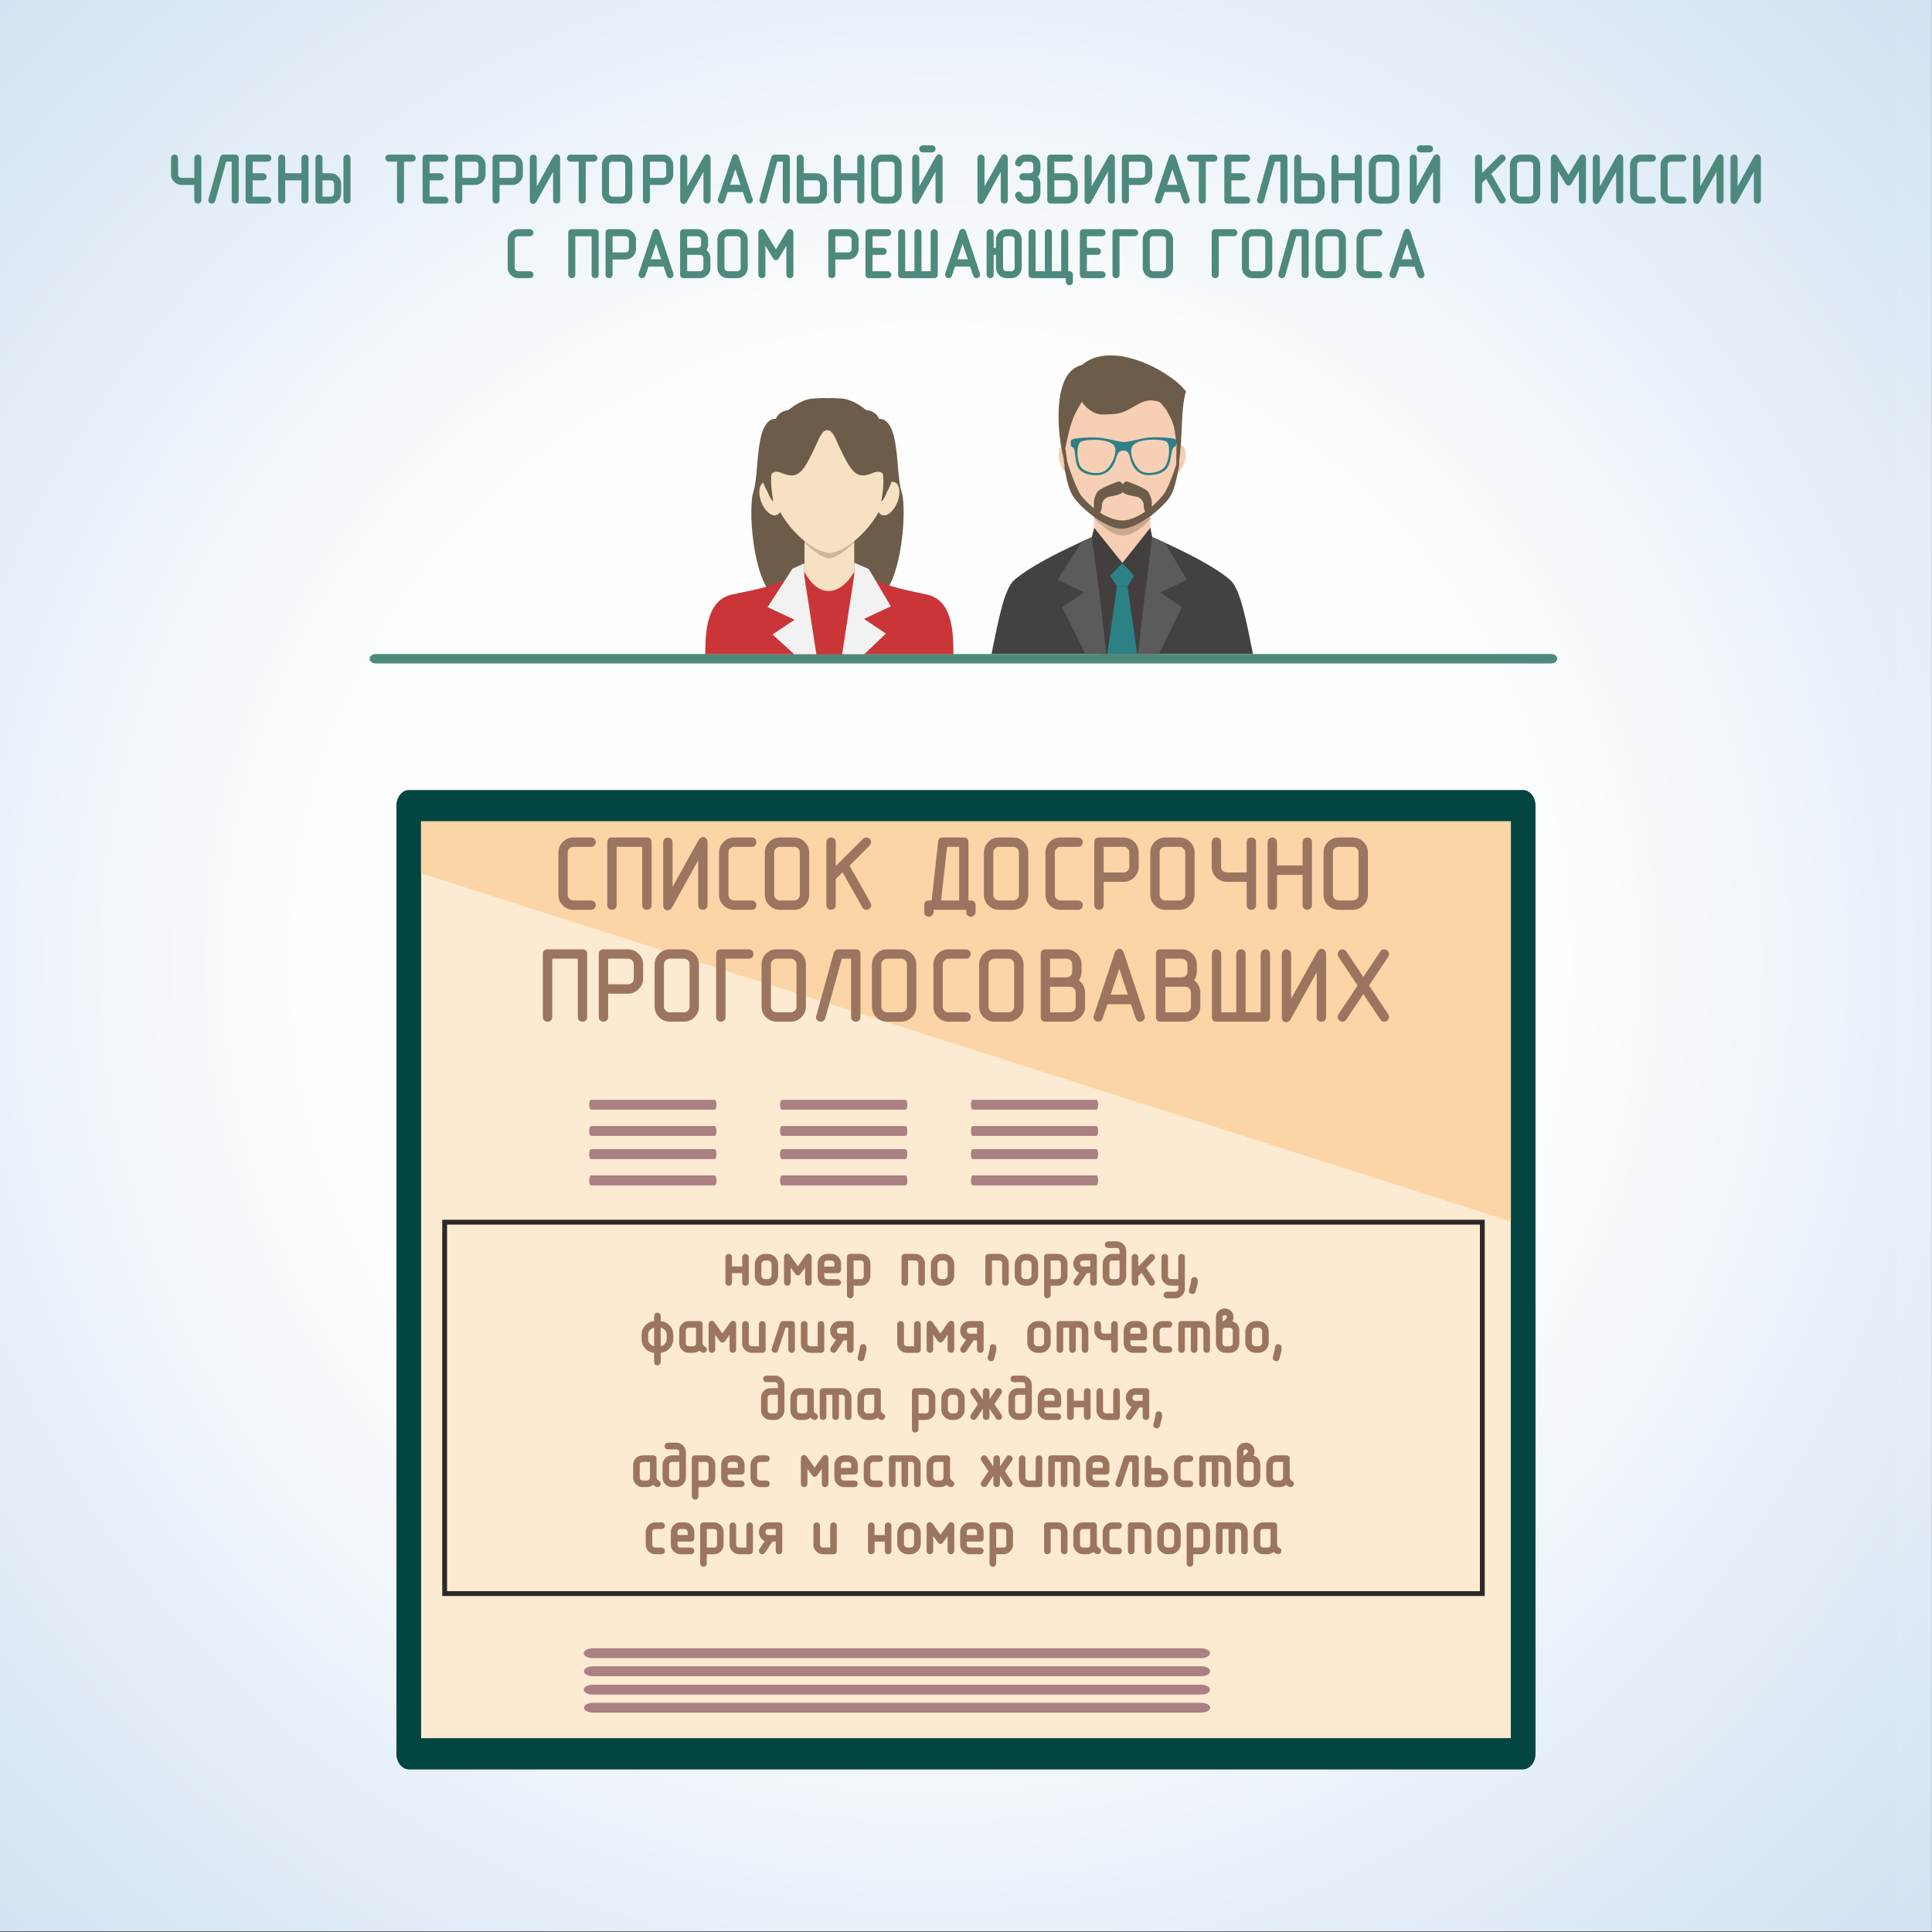<?xml version="1.0" encoding="UTF-8"?>
<!DOCTYPE svg PUBLIC "-//W3C//DTD SVG 1.0//EN" "http://www.w3.org/TR/2001/REC-SVG-20010904/DTD/svg10.dtd">
<!-- Creator: CorelDRAW X7 -->
<svg xmlns="http://www.w3.org/2000/svg" xml:space="preserve" width="200mm" height="200mm" version="1.0" style="shape-rendering:geometricPrecision; text-rendering:geometricPrecision; image-rendering:optimizeQuality; fill-rule:evenodd; clip-rule:evenodd"
viewBox="0 0 20000 20000"
 xmlns:xlink="http://www.w3.org/1999/xlink">
 <rect x="0" y="0" width="20000" height="20000" fill="#333333" stroke="none"/>
 <defs>
  <style type="text/css">
   <![CDATA[
    .str2 {stroke:#2B2A29;stroke-width:50}
    .str0 {stroke:#4D8A7D;stroke-width:25}
    .str1 {stroke:#9B7560;stroke-width:25}
    .fil26 {fill:none;fill-rule:nonzero}
    .fil13 {fill:#5B5B5B}
    .fil10 {fill:#434242}
    .fil21 {fill:#FDEAD2}
    .fil9 {fill:#FCE2D5}
    .fil23 {fill:#FCD5A6}
    .fil11 {fill:#F7CFB5}
    .fil6 {fill:#F7E1C2}
    .fil8 {fill:#F2F2F3}
    .fil16 {fill:#EDC5AB}
    .fil5 {fill:#CA3637}
    .fil7 {fill:#CDB799}
    .fil15 {fill:#CBA88F}
    .fil4 {fill:#6C5C49}
    .fil19 {fill:#758E9C}
    .fil12 {fill:#433F3E}
    .fil3 {fill:#3F3C3A}
    .fil17 {fill:#3F3C3A}
    .fil14 {fill:#2C8187}
    .fil18 {fill:#287579}
    .fil20 {fill:#4D8A7D}
    .fil25 {fill:#9B7560}
    .fil24 {fill:#AB8082;fill-rule:nonzero}
    .fil22 {fill:#024541;fill-rule:nonzero}
    .fil2 {fill:#4D8A7D;fill-rule:nonzero}
    .fil0 {fill:url(#id0)}
    .fil1 {fill:url(#id1)}
   ]]>
  </style>
  <radialGradient id="id0" gradientUnits="userSpaceOnUse" gradientTransform="matrix(1.414 -0 -0 1.414 -4142 -4140)" cx="9999.37" cy="9994.13" r="10000" fx="9999.37" fy="9994.13">
   <stop offset="0" style="stop-opacity:1; stop-color:#FEFEFE"/>
   <stop offset="0.439" style="stop-opacity:1; stop-color:#FEFEFE"/>
   <stop offset="1" style="stop-opacity:1; stop-color:#D1E2F2"/>
  </radialGradient>
  <radialGradient id="id1" gradientUnits="userSpaceOnUse" gradientTransform="matrix(1.414 -0 -0 1.414 -3993 -4129)" xlink:href="#id0" cx="9640.15" cy="9969.4" r="10000" fx="9640.15" fy="9969.4">
  </radialGradient>
 </defs>
 <g id="Layer_x0020_1">
  <path class="fil0" d="M-1 -6l20000 0 0 20000 -20000 0 0 -20000z"/>
  <path class="fil1" d="M-360 -31l20000 0 0 20000 -20000 0 0 -20000z"/>
  <g id="_662375245168">
   <g>
    <path class="fil2" d="M3891 6868c-36,0 -65,-22 -65,-49 0,-27 29,-49 65,-49l0 98zm12165 0l-12165 0 0 -98 12165 0 0 98zm0 -98c36,0 65,22 65,49 0,27 -29,49 -65,49l0 -98z"/>
   </g>
   <g id="_662159495696">
    <path class="fil3" d="M7419 4882l0 0c0,0 0,0 0,0l0 0z"/>
    <path class="fil4" d="M8033 4335c30,-101 271,-190 370,170 98,360 49,486 103,613 54,127 -74,1111 -377,1108 -324,-4 -394,-945 -330,-1135 65,-191 8,-756 234,-756z"/>
    <path class="fil4" d="M9099 4335c-30,-101 -271,-190 -370,170 -98,360 -49,486 -103,613 -54,127 74,1111 377,1108 324,-4 394,-945 330,-1135 -65,-191 -8,-756 -234,-756z"/>
    <path class="fil5" d="M8828 5812c-5,8 -495,16 -501,24 -154,220 -487,260 -752,319 -263,59 -273,394 -274,617l2569 0c-1,-223 -6,-557 -274,-617 -269,-60 -622,-113 -768,-343z"/>
    <path class="fil5" d="M8843 5834l0 121 -125 817 -267 0 -125 -808 0 -127 1 -1c6,-8 496,-16 501,-24 5,8 10,15 15,22z"/>
    <path class="fil6" d="M8328 5287l0 422 0 209c129,263 361,270 515,0l0 -209 0 -422c0,-340 -515,-340 -515,0z"/>
    <path class="fil6" d="M9264 4993c-51,-23 -124,33 -162,127 -38,93 -27,187 24,210 51,23 124,-33 162,-127 38,-93 28,-187 -24,-210z"/>
    <path class="fil6" d="M7907 4993c52,-23 124,33 162,127 39,93 28,187 -24,210 -51,23 -124,-33 -162,-127 -38,-93 -27,-187 24,-210z"/>
    <path class="fil7" d="M8583 5780c-93,0 -255,-162 -255,-162l0 -17 515 0 0 15c0,0 -167,164 -260,164z"/>
    <path class="fil6" d="M8586 5723c-160,0 -497,-263 -602,-640 -105,-381 93,-928 602,-928 509,0 707,547 602,928 -105,377 -442,640 -602,640z"/>
    <path class="fil4" d="M9219 4616c-50,-197 -303,-497 -540,-492 -34,-3 -73,-5 -115,-2 -43,-3 -81,-1 -116,2 -237,-5 -489,295 -539,492 -41,159 -59,315 38,478 18,49 38,84 58,98 -22,-125 -26,-215 -19,-283 19,-27 52,-36 111,-11 166,69 217,-9 341,-270 39,-81 68,-175 126,-175 58,0 87,94 125,175 125,261 176,339 342,270 58,-25 92,-16 110,11 8,68 4,158 -18,283 20,-14 40,-49 58,-98 96,-163 78,-319 38,-478z"/>
    <path class="fil8" d="M8453 6772l-217 0 -15 0 -224 -204 228 -152 -279 -131 185 -286 71 -111 124 -56 0 132 125 808 2 0z"/>
    <path class="fil8" d="M8944 6407l227 152 -224 213 -14 0 -217 0 2 0 125 -817 0 -131 151 67 67 114 161 272 -278 130z"/>
   </g>
   <path class="fil9" d="M11347 5541c-599,263 -778,403 -849,465 -109,97 -170,458 -234,764l1353 0 1354 0c-64,-306 -125,-667 -234,-764 -71,-62 -244,-199 -842,-461l-548 -4z"/>
   <path class="fil10" d="M11347 5541c-599,263 -778,403 -849,465 -109,97 -170,458 -234,764l1353 0 1354 0c-64,-306 -125,-667 -234,-764 -71,-62 -244,-199 -842,-461l-548 -4z"/>
   <path class="fil11" d="M11327 5018l0 444 0 220c160,189 421,195 581,0l0 -220 0 -444c0,-358 -581,-358 -581,0z"/>
   <path class="fil11" d="M11012 4601c51,-17 116,42 145,130 29,89 11,174 -40,191 -51,17 -116,-41 -145,-130 -30,-88 -12,-174 40,-191z"/>
   <path class="fil11" d="M12221 4601c-51,-17 -116,42 -146,130 -29,89 -11,174 40,191 51,17 117,-41 146,-130 29,-88 11,-174 -40,-191z"/>
   <path class="fil12" d="M11619 5826c0,0 -406,97 -406,121 0,25 155,823 155,823l550 0 63 -819 -362 -125z"/>
   <path class="fil13" d="M11327 5550l0 132 126 1088 -217 0 -239 -485 228 -152 -278 -130 256 -397 124 -56z"/>
   <path class="fil13" d="M11908 5551l0 131 -127 1088 217 0 238 -485 -228 -152 279 -130 -228 -385 -151 -67z"/>
   <path class="fil14" d="M11493 5961l70 109c36,0 73,0 109,0l70 -109 -123 -135 -126 135z"/>
   <path class="fil14" d="M11563 6070l-100 700 309 0 -100 -700 -109 0z"/>
   <path class="fil12" d="M11327 5462l-25 99 71 515 246 -250 -292 -364z"/>
   <path class="fil15" d="M11624 5543c-2,0 -5,0 -7,0 -142,-6 -290,-182 -290,-182l0 -21 581 0 0 33c0,0 -144,170 -284,170z"/>
   <path class="fil11" d="M11618 3827c-894,0 -551,1225 -493,1319 64,103 349,331 493,331 144,0 428,-228 493,-331 58,-94 401,-1319 -493,-1319z"/>
   <path class="fil12" d="M11908 5462l20 98 -67 521 -242 -255 289 -364z"/>
   <path class="fil16" d="M11619 5826l0 0 -292 -364 0 -8 292 362 289 -362 0 8 -289 364z"/>
   <path class="fil17" d="M11673 6073l0 0 -1 -3 1 3zm-111 0l0 0 1 -3 -1 3z"/>
   <path class="fil18" d="M11673 6073l-111 0 1 -3 109 0 1 3z"/>
   <path class="fil4" d="M12199 4734c-4,16 -9,31 -9,31 0,0 -80,273 -149,358 -132,163 -305,265 -423,265 -116,1 -287,-91 -421,-251 -53,-63 -151,-348 -152,-372 -1,-14 -5,-29 -8,-43 -18,-1 -18,121 -18,121 27,141 46,235 101,312 89,124 340,320 492,320 152,0 403,-196 491,-320 56,-78 72,-182 103,-329 0,0 7,-91 -7,-92z"/>
   <path class="fil4" d="M11892 5100c-21,-44 -187,-103 -217,-114 -30,-11 -52,28 -52,28 0,0 -21,-39 -51,-28 -30,11 -197,70 -217,114 -21,43 -31,73 -31,103 0,30 0,136 0,136 0,0 30,2 47,-11 17,-13 36,-50 36,-95 0,-46 34,-82 74,-91 43,-8 142,-25 142,-52 0,27 107,46 143,52 40,8 74,45 74,91 0,45 19,82 36,95 17,13 47,11 47,11 0,0 0,-106 0,-136 0,-30 -10,-60 -31,-103z"/>
   <path class="fil14" d="M11353 4529c-92,-5 -215,7 -237,14 -29,10 -30,13 -32,37 -2,23 1,43 18,49 23,9 22,40 34,131 12,82 43,147 188,159 8,1 15,1 22,1l0 -23c-66,0 -140,-25 -165,-76 -35,-72 -40,-218 9,-249 21,-13 90,-22 162,-19l1 -24zm277 47c-32,0 -163,-38 -257,-46 -6,0 -13,-1 -20,-1l-1 24c76,4 155,21 182,62 44,66 -35,229 -107,265 -22,11 -51,17 -81,17l0 23c125,0 172,-91 187,-121 30,-57 24,-135 96,-135 71,-1 62,76 88,133 14,31 54,125 185,122l0 -23c-32,0 -63,-5 -85,-17 -70,-36 -139,-198 -91,-265 29,-40 107,-58 183,-62l0 -24c-6,0 -12,1 -17,1 -84,8 -186,45 -262,47zm272 343c5,-1 10,-1 15,-1 146,-13 182,-78 198,-160 18,-91 19,-123 43,-131 17,-6 21,-26 20,-50 0,-24 -1,-26 -29,-36 -23,-8 -147,-19 -240,-13l0 24c73,-4 144,5 164,18 47,31 33,177 -6,249 -27,50 -100,76 -165,77l0 23z"/>
   <path class="fil4" d="M11668 4012c5,-1 10,-3 16,-4 -8,1 -16,3 -23,5 2,0 5,0 7,-1zm-469 -233c316,-272 934,75 1078,273 -58,199 -30,453 -73,735l0 -1c0,3 -1,6 -1,9 -1,2 -6,9 -7,10 -2,3 -13,0 -17,-2 -1,0 -2,-2 -2,-3 -1,-25 0,-75 0,-75 4,-39 -2,-79 4,-117 -29,-178 -6,-185 -106,-363 -8,-15 -61,-76 -69,-82 -166,-59 -224,40 -381,103 -60,23 -151,25 -217,25 -104,0 -204,-111 -206,-134 -125,188 -137,322 -174,483 5,28 10,56 13,85 0,0 2,50 0,75 0,1 -1,3 -2,3 -4,2 -15,5 -17,2 -1,-1 -6,-8 -6,-10 -3,-11 -4,-20 -4,-31 -2,-14 -5,-29 -7,-44 -47,-175 -135,-866 194,-941z"/>
   <path class="fil19" d="M15994 5049l0 0c0,0 0,0 0,0l0 0z"/>
   <g id="_662375245872">
    <path class="fil20 str0" d="M2024 1854l0 -217c0,-6 3,-12 7,-18 5,-4 11,-6 17,-6 6,0 12,2 17,6 5,4 7,10 7,18l0 434c0,8 -2,14 -7,19 -4,3 -10,5 -17,5 -6,0 -12,-2 -17,-6 -4,-4 -7,-10 -7,-18l0 -169 -145 0c-26,0 -48,-9 -67,-28 -20,-19 -29,-41 -29,-68l0 -169c0,-6 2,-12 7,-18 5,-4 11,-6 17,-6 6,0 12,2 17,6 4,4 7,10 7,18l0 169c0,13 4,25 14,34 5,5 10,8 15,11 7,2 13,3 19,3l145 0zm435 217c0,8 -2,14 -7,19 -4,3 -10,5 -17,5 -7,0 -12,-2 -17,-6 -5,-4 -7,-10 -7,-18l0 -410 -79 0 -116 416c0,5 -3,10 -8,13 -4,4 -9,5 -14,5 -8,0 -13,-2 -18,-6 -5,-4 -7,-9 -7,-17 0,-3 0,-5 1,-7l121 -434c3,-12 11,-18 23,-18l121 0c16,0 24,8 24,24l0 434zm144 -265l121 0c7,0 12,3 17,8 5,4 7,10 7,16 0,6 -2,11 -6,16 -4,6 -10,8 -18,8l-121 0 0 194 169 0c7,0 12,2 17,7 5,5 7,10 7,16 0,6 -2,12 -6,17 -4,5 -10,7 -18,7l-193 0c-16,0 -24,-7 -24,-22l0 -436c0,-16 8,-24 24,-24l193 0c7,0 13,2 17,7 5,5 7,11 7,17 0,6 -2,11 -6,16 -4,5 -10,8 -18,8l-169 0 0 145zm530 0l0 -169c0,-6 3,-12 8,-17 4,-5 10,-7 16,-7 7,0 12,2 17,6 5,4 7,10 7,18l0 434c0,7 -2,13 -7,18 -6,4 -11,6 -17,6 -6,0 -11,-2 -17,-5 -4,-4 -7,-10 -7,-18l0 -218 -193 0 0 217c0,8 -2,14 -7,19 -4,3 -10,5 -17,5 -6,0 -12,-2 -17,-6 -4,-4 -7,-10 -7,-18l0 -434c0,-6 3,-12 7,-18 5,-4 11,-6 17,-6 6,0 12,2 17,6 5,4 7,10 7,18l0 169 193 0zm483 265c0,8 -2,14 -7,19 -4,3 -10,5 -17,5 -6,0 -12,-2 -17,-6 -5,-4 -7,-10 -7,-18l0 -434c0,-6 2,-12 7,-18 5,-4 11,-6 17,-6 6,0 12,2 17,6 5,4 7,10 7,18l0 434zm-290 -217l0 194 97 0c13,0 25,-5 34,-14 10,-9 14,-21 14,-35l0 -96c0,-14 -4,-26 -13,-35 -9,-9 -21,-14 -35,-14l-97 0zm0 -48l97 0c26,0 49,10 68,28 19,19 28,42 28,69l0 96c0,27 -9,49 -28,68 -19,19 -42,28 -68,28l-121 0c-16,0 -24,-8 -24,-24l0 -434c0,-6 2,-12 7,-18 5,-4 11,-6 17,-6 6,0 12,2 17,6 5,4 7,10 7,18l0 169zm796 -145l-96 0c-8,0 -14,-2 -18,-7 -4,-5 -7,-11 -7,-17 0,-6 2,-11 6,-16 4,-6 11,-8 19,-8l241 0c6,0 12,2 17,7 4,5 7,11 7,17 0,5 -2,11 -6,16 -4,5 -10,8 -18,8l-97 0 0 410c0,8 -2,14 -7,19 -4,3 -10,5 -17,5 -6,0 -12,-2 -17,-6 -5,-4 -7,-10 -7,-18l0 -410zm313 145l122 0c6,0 12,3 17,8 4,4 7,10 7,16 0,6 -2,11 -6,16 -4,6 -10,8 -18,8l-122 0 0 194 170 0c7,0 12,2 17,7 5,5 7,10 7,16 0,6 -2,12 -6,17 -4,5 -10,7 -18,7l-194 0c-16,0 -24,-7 -24,-22l0 -436c0,-16 8,-24 24,-24l194 0c7,0 12,2 17,7 5,5 7,11 7,17 0,6 -2,11 -6,16 -4,5 -10,8 -18,8l-170 0 0 145zm338 48l145 0c13,0 25,-4 34,-13 9,-9 14,-21 14,-35l0 -97c0,-13 -4,-25 -13,-34 -10,-9 -21,-14 -35,-14l-145 0 0 193zm0 48l0 169c0,8 -2,14 -7,19 -4,3 -10,5 -17,5 -6,0 -12,-2 -17,-6 -5,-4 -7,-10 -7,-18l0 -434c0,-16 8,-24 24,-24l169 0c27,0 49,9 68,28 19,19 28,42 28,68l0 97c0,26 -9,49 -28,68 -19,19 -42,28 -68,28l-145 0zm386 -48l145 0c13,0 24,-4 34,-13 9,-9 14,-21 14,-35l0 -97c0,-13 -5,-25 -14,-34 -9,-9 -20,-14 -34,-14l-145 0 0 193zm0 48l0 169c0,8 -3,14 -7,19 -5,3 -10,5 -17,5 -7,0 -12,-2 -17,-6 -5,-4 -7,-10 -7,-18l0 -434c0,-16 8,-24 24,-24l169 0c26,0 49,9 68,28 19,19 28,42 28,68l0 97c0,26 -9,49 -28,68 -19,19 -42,28 -69,28l-144 0zm627 169c0,8 -2,14 -7,19 -4,3 -10,5 -17,5 -7,0 -12,-2 -17,-6 -5,-4 -7,-10 -7,-18l0 -341 -196 353c-3,5 -6,9 -11,12l-5 3c-1,0 -4,1 -7,2 -5,-1 -10,-3 -16,-8 -4,-5 -6,-11 -6,-20l0 -435c0,-6 2,-12 7,-18 5,-4 10,-6 17,-6 6,0 11,2 16,6 5,4 7,10 7,18l0 341 196 -352c3,-4 6,-8 11,-12 4,-3 8,-5 13,-5 5,0 10,3 15,8 4,5 7,12 7,20l0 434zm217 -410l-97 0c-7,0 -13,-2 -17,-7 -5,-5 -7,-11 -7,-17 0,-6 2,-11 6,-16 4,-6 10,-8 18,-8l242 0c6,0 12,2 17,7 4,5 7,11 7,17 0,5 -2,11 -6,16 -4,5 -10,8 -18,8l-97 0 0 410c0,8 -2,14 -7,19 -4,3 -10,5 -17,5 -6,0 -12,-2 -17,-6 -5,-4 -7,-10 -7,-18l0 -410zm530 338c0,26 -9,49 -28,68 -19,19 -42,28 -68,28l-97 0c-26,0 -49,-9 -68,-28 -19,-18 -28,-41 -28,-68l0 -290c0,-27 9,-49 28,-68 18,-19 41,-28 68,-28l97 0c26,0 49,9 68,28 19,19 28,42 28,68l0 290zm-48 0l0 -290c0,-13 -5,-25 -14,-34 -9,-9 -20,-14 -34,-14l-97 0c-14,0 -25,4 -35,14 -4,4 -8,9 -10,15 -2,6 -3,12 -3,19l0 290c0,14 4,25 13,35 5,4 11,7 16,10 7,2 13,4 19,4l97 0c13,0 24,-5 34,-14 9,-9 14,-21 14,-35zm231 -145l145 0c13,0 25,-4 34,-13 10,-9 14,-21 14,-35l0 -97c0,-13 -4,-25 -13,-34 -9,-9 -21,-14 -35,-14l-145 0 0 193zm0 48l0 169c0,8 -2,14 -7,19 -4,3 -10,5 -17,5 -6,0 -12,-2 -17,-6 -5,-4 -7,-10 -7,-18l0 -434c0,-16 8,-24 24,-24l169 0c27,0 50,9 68,28 19,19 28,42 28,68l0 97c0,26 -9,49 -28,68 -19,19 -41,28 -68,28l-145 0zm627 169c0,8 -2,14 -7,19 -4,3 -10,5 -17,5 -6,0 -12,-2 -17,-6 -4,-4 -7,-10 -7,-18l0 -341 -196 353c-2,5 -6,9 -10,12l-5 3c-2,0 -5,1 -8,2 -5,-1 -10,-3 -16,-8 -4,-5 -6,-11 -6,-20l0 -435c0,-6 2,-12 7,-18 5,-4 11,-6 17,-6 6,0 12,2 16,6 5,4 8,10 8,18l0 341 196 -352c2,-4 5,-8 10,-12 4,-3 9,-5 13,-5 5,0 10,3 15,8 5,5 7,12 7,20l0 434zm181 -96l-34 104c-2,5 -5,9 -9,12 -4,2 -8,4 -13,4 -7,0 -13,-2 -17,-6 -6,-5 -8,-10 -8,-17l1 -9 146 -434c4,-13 12,-20 22,-20 11,0 18,7 23,20l144 434 2 9c0,6 -3,12 -8,17 -5,4 -11,6 -17,6 -3,0 -7,0 -11,-2 -4,-2 -7,-6 -11,-14l-35 -104 -175 0zm159 -50l-71 -212 -71 212 142 0zm481 146c0,8 -2,14 -7,19 -4,3 -10,5 -17,5 -7,0 -12,-2 -17,-6 -5,-4 -7,-10 -7,-18l0 -410 -79 0 -116 416c0,5 -3,10 -8,13 -4,4 -9,5 -14,5 -8,0 -13,-2 -18,-6 -5,-4 -7,-9 -7,-17 0,-3 0,-5 1,-7l121 -434c3,-12 11,-18 23,-18l121 0c16,0 24,8 24,24l0 434zm144 -217l145 0c13,0 25,5 34,14 9,9 14,21 14,35l0 96c0,14 -5,25 -14,35 -5,4 -10,8 -16,10 -6,2 -12,4 -18,4l-145 0 0 -194zm0 -48l0 -169c0,-6 -3,-12 -8,-17 -5,-5 -10,-7 -16,-7 -6,0 -11,2 -17,6 -5,4 -7,10 -7,18l0 434c0,16 8,24 24,24l168 0c26,0 49,-9 68,-27 19,-19 29,-42 29,-69l0 -96c0,-27 -10,-49 -28,-68 -19,-19 -42,-29 -69,-29l-144 0zm579 0l0 -169c0,-6 2,-12 7,-17 5,-5 10,-7 17,-7 6,0 11,2 16,6 5,4 8,10 8,18l0 434c0,7 -3,13 -8,18 -6,4 -11,6 -17,6 -6,0 -11,-2 -16,-5 -5,-4 -7,-10 -7,-18l0 -218 -194 0 0 217c0,8 -2,14 -6,19 -5,3 -11,5 -18,5 -6,0 -12,-2 -16,-6 -5,-4 -8,-10 -8,-18l0 -434c0,-6 3,-12 8,-18 4,-4 10,-6 16,-6 7,0 12,2 17,6 5,4 7,10 7,18l0 169 194 0zm434 193c0,26 -10,49 -29,68 -19,19 -41,28 -68,28l-96 0c-27,0 -49,-9 -68,-28 -19,-18 -29,-41 -29,-68l0 -290c0,-27 10,-49 28,-68 19,-19 42,-28 69,-28l96 0c27,0 50,9 68,28 19,19 29,42 29,68l0 290zm-48 0l0 -290c0,-13 -5,-25 -14,-34 -9,-9 -21,-14 -35,-14l-96 0c-14,0 -26,4 -35,14 -5,4 -8,9 -10,15 -3,6 -4,12 -4,19l0 290c0,14 5,25 14,35 5,4 10,7 16,10 6,2 13,4 19,4l96 0c14,0 25,-5 34,-14 10,-9 15,-21 15,-35zm376 -434l-97 0c-7,0 -13,-2 -18,-7 -4,-5 -6,-11 -6,-17 0,-6 2,-11 6,-16 4,-5 10,-8 18,-8l97 0c6,0 12,2 17,7 4,5 7,11 7,17 0,5 -2,11 -6,16 -4,5 -10,8 -18,8zm96 506c0,8 -2,14 -7,19 -4,3 -10,5 -17,5 -6,0 -12,-2 -17,-6 -5,-4 -7,-10 -7,-18l0 -341 -196 353c-3,5 -6,9 -11,12l-5 3c-1,0 -4,1 -7,2 -5,-1 -10,-3 -16,-8 -4,-5 -6,-11 -6,-20l0 -435c0,-6 2,-12 7,-18 5,-4 10,-6 17,-6 6,0 11,2 16,6 5,4 8,10 8,18l0 341 195 -352c3,-4 6,-8 11,-12 4,-3 8,-5 13,-5 5,0 10,3 15,8 4,5 7,12 7,20l0 434zm675 0c0,8 -2,14 -7,19 -4,3 -10,5 -17,5 -6,0 -12,-2 -17,-6 -5,-4 -7,-10 -7,-18l0 -341 -196 353c-2,5 -6,9 -10,12l-6 3c-1,0 -4,1 -7,2 -5,-1 -10,-3 -16,-8 -4,-5 -6,-11 -6,-20l0 -435c0,-6 2,-12 7,-18 5,-4 10,-6 17,-6 6,0 12,2 16,6 5,4 8,10 8,18l0 341 196 -352c2,-4 5,-8 10,-12 4,-3 9,-5 13,-5 5,0 10,3 15,8 5,5 7,12 7,20l0 434zm242 -217l-73 0c-7,0 -13,-2 -18,-7 -4,-4 -6,-10 -6,-17 0,-6 2,-11 7,-16 4,-5 10,-8 17,-8l73 0c13,0 24,-4 34,-13 9,-9 14,-21 14,-35l0 -49c0,-13 -5,-25 -14,-34 -9,-9 -20,-14 -34,-14l-49 0c-10,0 -19,3 -27,9 -9,5 -14,13 -18,24 -1,5 -4,8 -8,12 -2,1 -4,3 -7,4l-7 1c-7,0 -13,-2 -18,-6 -5,-5 -8,-11 -8,-18l2 -8c6,-19 17,-35 34,-48 17,-12 36,-18 57,-18l49 0c26,0 49,9 68,28 19,19 28,42 28,68l0 49c0,14 -3,27 -9,40 -5,13 -13,23 -24,32 22,18 33,43 33,72l0 97c0,26 -9,49 -28,68 -19,19 -42,28 -68,28l-49 0c-20,0 -39,-6 -56,-18 -16,-12 -28,-28 -35,-48l-2 -8c0,-7 3,-12 8,-17 4,-5 11,-7 18,-7 9,0 16,5 21,16 4,10 9,18 18,26 9,6 19,9 28,9l49 0c13,0 24,-5 34,-14 9,-9 14,-21 14,-35l0 -96c0,-15 -4,-26 -11,-34 -8,-10 -21,-15 -37,-15zm240 0l0 194 145 0c14,0 25,-5 34,-14 10,-9 15,-21 15,-35l0 -96c0,-14 -5,-26 -14,-35 -9,-9 -21,-14 -35,-14l-145 0zm0 -48l145 0c26,0 49,10 68,28 19,19 29,42 29,69l0 96c0,27 -10,49 -29,68 -18,19 -41,28 -68,28l-169 0c-16,0 -24,-8 -24,-24l0 -434c0,-16 8,-24 24,-24l193 0c7,0 13,2 17,7 5,5 7,11 7,17 0,5 -2,11 -6,16 -4,5 -10,8 -18,8l-169 0 0 145zm627 265c0,8 -2,14 -6,19 -5,3 -11,5 -18,5 -6,0 -12,-2 -16,-6 -5,-4 -8,-10 -8,-18l0 -341 -195 353c-3,5 -7,9 -11,12l-5 3c-2,0 -4,1 -8,2 -4,-1 -10,-3 -16,-8 -4,-5 -6,-11 -6,-20l0 -435c0,-6 2,-12 7,-18 5,-4 11,-6 17,-6 6,0 12,2 17,6 5,4 7,10 7,18l0 341 196 -352c2,-4 6,-8 10,-12 5,-3 9,-5 13,-5 6,0 10,3 15,8 5,5 7,12 7,20l0 434zm145 -217l145 0c13,0 25,-4 34,-13 10,-9 14,-21 14,-35l0 -97c0,-13 -4,-25 -13,-34 -9,-9 -21,-14 -35,-14l-145 0 0 193zm0 48l0 169c0,8 -2,14 -7,19 -4,3 -10,5 -17,5 -6,0 -12,-2 -17,-6 -5,-4 -7,-10 -7,-18l0 -434c0,-16 8,-24 24,-24l169 0c27,0 49,9 68,28 19,19 28,42 28,68l0 97c0,26 -9,49 -28,68 -19,19 -42,28 -68,28l-145 0zm374 73l-35 104c-2,5 -4,9 -9,12 -3,2 -7,4 -13,4 -6,0 -12,-2 -17,-6 -5,-5 -7,-10 -7,-17l1 -9 145 -434c5,-13 13,-20 23,-20 10,0 18,7 23,20l144 434 2 9c0,6 -3,12 -8,17 -5,4 -11,6 -17,6 -3,0 -7,0 -11,-2 -4,-2 -8,-6 -11,-14l-35 -104 -175 0zm159 -50l-71 -212 -71 212 142 0zm215 -264l-97 0c-7,0 -13,-2 -18,-7 -4,-5 -6,-11 -6,-17 0,-6 2,-11 6,-16 4,-6 10,-8 18,-8l241 0c7,0 13,2 17,7 5,5 7,11 7,17 0,5 -2,11 -6,16 -4,5 -10,8 -18,8l-96 0 0 410c0,8 -2,14 -7,19 -4,3 -10,5 -17,5 -7,0 -12,-2 -17,-6 -5,-4 -7,-10 -7,-18l0 -410zm313 145l121 0c7,0 13,3 17,8 5,4 8,10 8,16 0,6 -2,11 -7,16 -4,6 -10,8 -18,8l-121 0 0 194 169 0c7,0 13,2 18,7 4,5 7,10 7,16 0,6 -2,12 -6,17 -4,5 -10,7 -18,7l-194 0c-16,0 -24,-7 -24,-22l0 -436c0,-16 8,-24 24,-24l194 0c6,0 12,2 17,7 4,5 7,11 7,17 0,6 -2,11 -6,16 -4,5 -10,8 -19,8l-169 0 0 145zm580 265c0,8 -3,14 -7,19 -5,3 -10,5 -17,5 -7,0 -12,-2 -17,-6 -5,-4 -7,-10 -7,-18l0 -410 -79 0 -116 416c-1,5 -3,10 -8,13 -4,4 -9,5 -15,5 -7,0 -13,-2 -17,-6 -5,-4 -7,-9 -7,-17 0,-3 0,-5 1,-7l121 -434c3,-12 11,-18 23,-18l120 0c17,0 25,8 25,24l0 434zm143 -217l145 0c14,0 25,5 35,14 9,9 14,21 14,35l0 96c0,14 -5,25 -14,35 -5,4 -10,8 -16,10 -6,2 -12,4 -19,4l-145 0 0 -194zm0 -48l0 -169c0,-6 -2,-12 -7,-17 -5,-5 -11,-7 -17,-7 -5,0 -10,2 -16,6 -5,4 -8,10 -8,18l0 434c0,16 8,24 24,24l169 0c26,0 49,-9 68,-27 19,-19 29,-42 29,-69l0 -96c0,-27 -10,-49 -28,-68 -19,-19 -42,-29 -69,-29l-145 0zm579 0l0 -169c0,-6 3,-12 8,-17 4,-5 10,-7 16,-7 7,0 12,2 17,6 5,4 7,10 7,18l0 434c0,7 -2,13 -7,18 -6,4 -11,6 -17,6 -6,0 -11,-2 -17,-5 -4,-4 -7,-10 -7,-18l0 -218 -193 0 0 217c0,8 -2,14 -7,19 -4,3 -10,5 -17,5 -6,0 -12,-2 -17,-6 -4,-4 -7,-10 -7,-18l0 -434c0,-6 3,-12 7,-18 5,-4 11,-6 17,-6 6,0 12,2 17,6 5,4 7,10 7,18l0 169 193 0zm434 193c0,26 -9,49 -28,68 -19,19 -42,28 -68,28l-97 0c-26,0 -48,-9 -67,-28 -19,-18 -29,-41 -29,-68l0 -290c0,-27 9,-49 28,-68 19,-19 42,-28 68,-28l97 0c27,0 49,9 68,28 19,19 28,42 28,68l0 290zm-48 0l0 -290c0,-13 -4,-25 -13,-34 -9,-9 -21,-14 -35,-14l-97 0c-13,0 -25,4 -34,14 -5,4 -8,9 -11,15 -2,6 -3,12 -3,19l0 290c0,14 5,25 14,35 5,4 10,7 15,10 7,2 14,4 19,4l97 0c13,0 25,-5 34,-14 10,-9 14,-21 14,-35z"/>
    <path class="fil20 str0" d="M14799 1565l-96 0c-7,0 -13,-2 -18,-7 -4,-5 -6,-11 -6,-17 0,-6 2,-11 6,-16 4,-5 10,-8 18,-8l96 0c7,0 13,2 17,7 5,5 7,11 7,17 0,5 -2,11 -6,16 -4,5 -10,8 -18,8zm97 506c0,8 -3,14 -7,19 -4,3 -10,5 -17,5 -7,0 -12,-2 -17,-6 -5,-4 -7,-10 -7,-18l0 -341 -196 353c-3,5 -6,9 -11,12l-5 3c-2,0 -4,1 -7,2 -5,-1 -10,-3 -16,-8 -4,-5 -7,-11 -7,-20l0 -435c0,-6 3,-12 8,-18 4,-4 10,-6 16,-6 7,0 12,2 17,6 5,4 7,10 7,18l0 341 196 -352c3,-4 6,-8 11,-12 4,-3 8,-5 13,-5 5,0 10,3 14,8 5,5 8,12 8,20l0 434zm434 -250l203 -202c5,-4 10,-6 17,-6 5,0 11,2 16,7 5,5 8,11 8,18 0,4 -2,9 -7,16l-144 143 148 262 4 13c0,6 -3,12 -8,16 -5,5 -11,7 -18,7 -8,0 -14,-4 -20,-12l-142 -252 -57 57 0 183c0,8 -3,14 -7,19 -5,3 -10,5 -17,5 -7,0 -12,-2 -17,-6 -5,-4 -7,-10 -7,-18l0 -435c0,-6 2,-11 7,-16 5,-5 10,-7 17,-7 6,0 11,2 16,5 5,5 8,11 8,18l0 185zm602 178c0,26 -9,49 -28,68 -19,19 -42,28 -68,28l-97 0c-26,0 -48,-9 -67,-28 -19,-18 -29,-41 -29,-68l0 -290c0,-27 9,-49 28,-68 19,-19 42,-28 68,-28l97 0c27,0 49,9 68,28 19,19 28,42 28,68l0 290zm-48 0l0 -290c0,-13 -4,-25 -13,-34 -9,-9 -21,-14 -35,-14l-97 0c-13,0 -25,4 -34,14 -5,4 -8,9 -11,15 -2,6 -3,12 -3,19l0 290c0,14 5,25 14,35 5,4 10,7 15,10 7,2 14,4 19,4l97 0c13,0 25,-5 34,-14 10,-9 14,-21 14,-35zm521 72c0,8 -2,14 -6,19 -5,3 -11,5 -18,5 -5,0 -10,-2 -16,-6 -5,-4 -8,-10 -8,-18l0 -344 -99 167c-6,10 -13,15 -21,15 -7,0 -14,-5 -21,-15l-101 -167 0 344c0,8 -2,14 -6,19 -5,3 -11,5 -18,5 -6,0 -12,-2 -16,-6 -5,-4 -8,-10 -8,-18l0 -432c0,-9 3,-16 7,-20 4,-5 9,-8 15,-8 5,0 9,2 12,4 4,2 7,6 11,12l125 207 124 -207c5,-10 13,-16 23,-16 5,0 10,3 15,8 4,5 6,12 6,20l0 432zm386 0c0,8 -3,14 -7,19 -4,3 -10,5 -17,5 -7,0 -12,-2 -17,-6 -5,-4 -7,-10 -7,-18l0 -341 -196 353c-3,5 -6,9 -11,12l-5 3c-2,0 -4,1 -7,2 -5,-1 -10,-3 -16,-8 -4,-5 -7,-11 -7,-20l0 -435c0,-6 3,-12 8,-18 4,-4 10,-6 16,-6 7,0 12,2 17,6 5,4 7,10 7,18l0 341 196 -352c3,-4 6,-8 11,-12 4,-3 8,-5 13,-5 5,0 10,3 14,8 5,5 8,12 8,20l0 434zm314 24l-121 0c-26,0 -49,-9 -68,-28 -19,-18 -29,-41 -29,-68l0 -290c0,-27 10,-49 28,-68 19,-19 42,-28 69,-28l121 0c6,0 12,2 17,7 4,5 7,11 7,17 0,5 -2,11 -6,16 -4,5 -10,8 -19,8l-120 0c-14,0 -26,4 -35,14 -5,4 -8,9 -10,15 -3,6 -4,12 -4,19l0 290c0,14 5,25 14,35 5,4 10,7 16,10 6,2 13,4 19,4l120 0c7,0 13,2 18,7 4,5 7,10 7,16 0,6 -2,11 -6,17 -4,5 -10,7 -18,7zm315 0l-120 0c-27,0 -49,-9 -68,-28 -19,-18 -29,-41 -29,-68l0 -290c0,-27 10,-49 28,-68 19,-19 42,-28 69,-28l120 0c7,0 13,2 17,7 5,5 8,11 8,17 0,5 -2,11 -6,16 -5,5 -11,8 -19,8l-121 0c-13,0 -25,4 -34,14 -5,4 -8,9 -11,15 -2,6 -3,12 -3,19l0 290c0,14 5,25 14,35 5,4 10,7 15,10 7,2 14,4 19,4l121 0c7,0 13,2 17,7 5,5 8,10 8,16 0,6 -2,11 -6,17 -5,5 -11,7 -19,7zm410 -24c0,8 -2,14 -7,19 -4,3 -10,5 -17,5 -6,0 -12,-2 -17,-6 -5,-4 -7,-10 -7,-18l0 -341 -196 353c-3,5 -6,9 -10,12l-6 3c-1,0 -4,1 -7,2 -5,-1 -10,-3 -16,-8 -4,-5 -6,-11 -6,-20l0 -435c0,-6 2,-12 7,-18 5,-4 10,-6 17,-6 6,0 11,2 16,6 5,4 8,10 8,18l0 341 195 -352c3,-4 6,-8 11,-12 4,-3 9,-5 13,-5 5,0 10,3 15,8 5,5 7,12 7,20l0 434zm386 0c0,8 -2,14 -7,19 -4,3 -10,5 -17,5 -7,0 -12,-2 -17,-6 -5,-4 -7,-10 -7,-18l0 -341 -196 353c-3,5 -6,9 -11,12l-5 3c-1,0 -4,1 -7,2 -5,-1 -10,-3 -16,-8 -4,-5 -6,-11 -6,-20l0 -435c0,-6 2,-12 7,-18 5,-4 10,-6 17,-6 6,0 11,2 16,6 5,4 8,10 8,18l0 341 195 -352c3,-4 6,-8 11,-12 4,-3 8,-5 13,-5 5,0 10,3 15,8 4,5 7,12 7,20l0 434zm-12730 796l-121 0c-26,0 -49,-9 -68,-28 -19,-18 -29,-41 -29,-68l0 -290c0,-27 10,-49 29,-68 18,-19 41,-28 68,-28l121 0c6,0 12,2 17,7 5,5 7,11 7,17 0,5 -2,11 -6,16 -4,5 -10,8 -18,8l-121 0c-14,0 -25,4 -35,14 -4,4 -8,9 -10,15 -2,6 -4,12 -4,19l0 290c0,14 5,25 14,35 5,4 10,7 16,10 7,2 13,4 19,4l121 0c6,0 12,2 17,7 5,5 7,10 7,16 0,6 -2,11 -6,17 -4,5 -10,7 -18,7zm699 -24c0,8 -2,14 -7,19 -4,3 -10,5 -17,5 -7,0 -12,-2 -17,-6 -5,-4 -7,-10 -7,-18l0 -410 -194 0 0 410c0,8 -2,14 -6,19 -5,3 -10,5 -18,5 -6,0 -12,-2 -16,-6 -5,-4 -8,-10 -8,-18l0 -434c0,-16 8,-24 25,-24l241 0c16,0 24,8 24,24l0 434zm144 -217l145 0c14,0 25,-4 34,-13 10,-9 15,-21 15,-35l0 -97c0,-13 -5,-25 -14,-34 -9,-9 -21,-14 -35,-14l-145 0 0 193zm0 48l0 169c0,8 -2,14 -7,19 -4,3 -10,5 -17,5 -6,0 -12,-2 -17,-6 -4,-4 -7,-10 -7,-18l0 -434c0,-16 8,-24 24,-24l169 0c27,0 50,9 68,28 19,19 29,42 29,68l0 97c0,26 -10,49 -29,68 -19,19 -41,28 -68,28l-145 0zm375 73l-35 104c-2,5 -5,9 -9,12 -3,2 -8,4 -13,4 -7,0 -12,-2 -17,-6 -5,-5 -8,-10 -8,-17l2 -9 145 -434c5,-13 12,-20 22,-20 11,0 18,7 23,20l145 434 1 9c0,6 -2,12 -8,17 -5,4 -10,6 -17,6 -3,0 -6,0 -10,-2 -4,-2 -8,-6 -12,-14l-34 -104 -175 0zm158 -50l-71 -212 -71 212 142 0zm434 -105c14,8 25,20 34,35 8,15 12,31 12,48l0 96c0,26 -9,49 -28,68 -19,19 -42,28 -68,28l-169 0c-16,0 -24,-8 -24,-24l0 -434c0,-16 8,-24 24,-24l145 0c27,0 49,9 68,28 19,19 28,42 28,68l0 49c0,11 -2,21 -5,32 -3,10 -9,20 -17,30zm-195 34l0 194 145 0c13,0 25,-5 34,-14 10,-9 14,-21 14,-35l0 -96c0,-14 -4,-26 -13,-35 -9,-9 -21,-14 -35,-14l-145 0zm121 -48c13,0 25,-4 34,-13 10,-9 14,-21 14,-35l0 -49c0,-13 -4,-25 -13,-34 -9,-9 -21,-14 -35,-14l-121 0 0 145 121 0zm506 193c0,26 -9,49 -28,68 -19,19 -42,28 -68,28l-97 0c-26,0 -49,-9 -68,-28 -19,-18 -28,-41 -28,-68l0 -290c0,-27 9,-49 28,-68 19,-19 41,-28 68,-28l97 0c26,0 49,9 68,28 19,19 28,42 28,68l0 290zm-48 0l0 -290c0,-13 -5,-25 -14,-34 -9,-9 -20,-14 -34,-14l-97 0c-13,0 -25,4 -34,14 -5,4 -8,9 -11,15 -2,6 -3,12 -3,19l0 290c0,14 4,25 14,35 4,4 10,7 15,10 7,2 13,4 19,4l97 0c13,0 24,-5 34,-14 9,-9 14,-21 14,-35zm521 72c0,8 -2,14 -6,19 -5,3 -11,5 -18,5 -5,0 -11,-2 -16,-6 -5,-4 -8,-10 -8,-18l0 -344 -100 167c-6,10 -13,15 -21,15 -7,0 -13,-5 -20,-15l-101 -167 0 344c0,8 -2,14 -7,19 -4,3 -10,5 -17,5 -6,0 -12,-2 -17,-6 -4,-4 -7,-10 -7,-18l0 -432c0,-9 3,-16 7,-20 4,-5 9,-8 15,-8 5,0 9,2 12,4 3,2 7,6 11,12l124 207 124 -207c6,-10 13,-16 23,-16 6,0 11,3 16,8 4,5 6,12 6,20l0 432zm434 -217l145 0c13,0 24,-4 34,-13 9,-9 14,-21 14,-35l0 -97c0,-13 -5,-25 -14,-34 -9,-9 -20,-14 -34,-14l-145 0 0 193zm0 48l0 169c0,8 -3,14 -7,19 -5,3 -10,5 -17,5 -7,0 -12,-2 -17,-6 -5,-4 -7,-10 -7,-18l0 -434c0,-16 8,-24 24,-24l168 0c27,0 50,9 69,28 18,19 28,42 28,68l0 97c0,26 -10,49 -28,68 -19,19 -42,28 -69,28l-144 0zm385 -96l122 0c6,0 12,3 17,8 5,4 7,10 7,16 0,6 -2,11 -6,16 -4,6 -10,8 -18,8l-122 0 0 194 170 0c7,0 12,2 17,7 5,5 7,10 7,16 0,6 -2,12 -6,17 -4,5 -10,7 -18,7l-193 0c-17,0 -25,-7 -25,-22l0 -436c0,-16 8,-24 25,-24l193 0c7,0 12,2 17,7 5,5 7,11 7,17 0,6 -2,11 -6,16 -4,5 -10,8 -18,8l-170 0 0 145zm507 242l120 0 0 -411c0,-6 3,-12 7,-18 5,-4 11,-6 17,-6 6,0 12,2 17,6 5,4 7,10 7,18l0 434c0,16 -8,24 -24,24l-337 0c-16,0 -24,-8 -24,-24l0 -434c0,-6 2,-12 7,-18 5,-4 11,-6 17,-6 6,0 12,2 17,6 5,4 7,10 7,18l0 411 121 0 0 -411c0,-6 2,-12 7,-18 5,-4 10,-6 17,-6 6,0 11,2 16,6 5,4 8,10 8,18l0 411zm350 -73l-35 104c-2,5 -5,9 -9,12 -3,2 -7,4 -13,4 -6,0 -12,-2 -17,-6 -5,-5 -8,-10 -8,-17l2 -9 145 -434c5,-13 13,-20 23,-20 10,0 18,7 23,20l144 434 2 9c0,6 -3,12 -8,17 -5,4 -11,6 -17,6 -3,0 -7,0 -11,-2 -4,-2 -8,-6 -11,-14l-35 -104 -175 0zm159 -50l-71 -212 -71 212 142 0zm480 74l0 -290c0,-13 -4,-25 -13,-34 -9,-9 -21,-14 -35,-14l-48 0c-14,0 -26,4 -35,14 -5,4 -8,9 -11,15 -2,6 -3,12 -3,19l0 290c0,14 5,25 14,35 5,4 10,7 15,10 7,2 14,4 20,4l48 0c13,0 25,-5 34,-14 10,-9 14,-21 14,-35zm-242 -193l49 0 0 -96c0,-27 10,-50 28,-69 19,-19 42,-28 69,-28l48 0c27,0 50,9 68,28 19,19 28,42 28,68l0 290c0,26 -9,49 -28,68 -19,19 -41,28 -68,28l-48 0c-27,0 -49,-9 -68,-28 -19,-18 -29,-41 -29,-68l0 -145 -49 0 0 217c0,8 -2,14 -6,19 -5,3 -11,5 -18,5 -6,0 -12,-2 -16,-6 -5,-4 -8,-10 -8,-18l0 -434c0,-6 3,-12 8,-18 4,-4 10,-6 16,-6 7,0 12,2 17,6 5,4 7,10 7,18l0 169zm772 289l-24 0 -337 0c-17,0 -25,-8 -25,-24l0 -434c0,-6 3,-12 8,-18 4,-4 10,-6 16,-6 7,0 12,2 17,6 5,4 7,10 7,18l0 411 121 0 0 -411c0,-6 2,-12 7,-18 5,-4 11,-6 17,-6 6,0 12,2 17,6 5,4 7,10 7,18l0 411 121 0 0 -411c0,-6 3,-12 8,-18 4,-4 10,-6 16,-6 6,0 12,2 17,6 5,4 7,10 7,18l0 411 24 0c16,0 24,8 24,24l0 72c0,7 -2,12 -7,17 -5,5 -10,7 -17,7 -5,0 -10,-2 -16,-6 -5,-4 -8,-10 -8,-18l0 -49zm193 -289l121 0c7,0 13,3 17,8 5,4 8,10 8,16 0,6 -2,11 -6,16 -4,6 -11,8 -19,8l-121 0 0 194 170 0c6,0 12,2 17,7 4,5 7,10 7,16 0,6 -2,12 -6,17 -4,5 -10,7 -18,7l-194 0c-16,0 -24,-7 -24,-22l0 -436c0,-16 8,-24 24,-24l194 0c6,0 12,2 17,7 4,5 7,11 7,17 0,6 -2,11 -6,16 -4,5 -10,8 -18,8l-170 0 0 145zm507 -145l-169 0 0 410c0,8 -3,14 -7,19 -5,3 -10,5 -17,5 -7,0 -12,-2 -17,-6 -5,-4 -7,-10 -7,-18l0 -434c0,-16 8,-24 24,-24l193 0c7,0 12,2 17,7 5,5 7,11 7,17 0,5 -2,11 -6,16 -4,5 -10,8 -18,8zm385 338c0,26 -9,49 -28,68 -19,19 -42,28 -68,28l-97 0c-26,0 -49,-9 -68,-28 -19,-18 -28,-41 -28,-68l0 -290c0,-27 9,-49 28,-68 19,-19 41,-28 68,-28l97 0c26,0 49,9 68,28 19,19 28,42 28,68l0 290zm-48 0l0 -290c0,-13 -4,-25 -14,-34 -9,-9 -20,-14 -34,-14l-97 0c-13,0 -25,4 -34,14 -5,4 -8,9 -11,15 -2,6 -3,12 -3,19l0 290c0,14 4,25 14,35 4,4 10,7 15,10 7,2 13,4 19,4l97 0c13,0 24,-5 34,-14 9,-9 14,-21 14,-35zm690 -338l-169 0 0 410c0,8 -3,14 -7,19 -5,3 -10,5 -17,5 -7,0 -12,-2 -17,-6 -5,-4 -7,-10 -7,-18l0 -434c0,-16 8,-24 24,-24l193 0c7,0 12,2 17,7 5,5 7,11 7,17 0,5 -2,11 -6,16 -4,5 -10,8 -18,8zm385 338c0,26 -9,49 -28,68 -19,19 -42,28 -68,28l-97 0c-26,0 -49,-9 -68,-28 -19,-18 -28,-41 -28,-68l0 -290c0,-27 9,-49 28,-68 19,-19 41,-28 68,-28l97 0c26,0 49,9 68,28 19,19 28,42 28,68l0 290zm-48 0l0 -290c0,-13 -5,-25 -14,-34 -9,-9 -20,-14 -34,-14l-97 0c-13,0 -25,4 -35,14 -4,4 -7,9 -10,15 -2,6 -3,12 -3,19l0 290c0,14 4,25 13,35 5,4 11,7 16,10 7,2 13,4 19,4l97 0c13,0 24,-5 34,-14 9,-9 14,-21 14,-35zm425 72c0,8 -2,14 -7,19 -4,3 -10,5 -17,5 -6,0 -12,-2 -17,-6 -5,-4 -7,-10 -7,-18l0 -410 -78 0 -116 416c-1,5 -4,10 -8,13 -5,4 -10,5 -15,5 -7,0 -13,-2 -18,-6 -4,-4 -7,-9 -7,-17 0,-3 1,-5 1,-7l121 -434c3,-12 11,-18 23,-18l121 0c16,0 24,8 24,24l0 434zm385 -72c0,26 -9,49 -28,68 -19,19 -42,28 -68,28l-97 0c-26,0 -49,-9 -68,-28 -19,-18 -28,-41 -28,-68l0 -290c0,-27 9,-49 28,-68 19,-19 41,-28 68,-28l97 0c26,0 49,9 68,28 19,19 28,42 28,68l0 290zm-48 0l0 -290c0,-13 -5,-25 -14,-34 -9,-9 -20,-14 -34,-14l-97 0c-13,0 -25,4 -35,14 -4,4 -7,9 -10,15 -2,6 -3,12 -3,19l0 290c0,14 4,25 13,35 5,4 11,7 16,10 7,2 13,4 19,4l97 0c13,0 24,-5 34,-14 9,-9 14,-21 14,-35zm400 96l-120 0c-27,0 -49,-9 -68,-28 -19,-18 -29,-41 -29,-68l0 -290c0,-27 10,-49 28,-68 19,-19 42,-28 69,-28l120 0c7,0 13,2 18,7 4,5 7,11 7,17 0,5 -2,11 -6,16 -5,5 -11,8 -19,8l-121 0c-13,0 -25,4 -34,14 -5,4 -8,9 -10,15 -3,6 -4,12 -4,19l0 290c0,14 5,25 14,35 5,4 10,7 16,10 6,2 13,4 18,4l121 0c7,0 13,2 18,7 4,5 7,10 7,16 0,6 -2,11 -6,17 -5,5 -11,7 -19,7zm205 -120l-34 104c-2,5 -5,9 -9,12 -3,2 -8,4 -13,4 -7,0 -12,-2 -17,-6 -6,-5 -8,-10 -8,-17l1 -9 146 -434c4,-13 12,-20 22,-20 11,0 18,7 23,20l144 434 2 9c0,6 -3,12 -8,17 -5,4 -11,6 -17,6 -3,0 -6,0 -11,-2 -4,-2 -7,-6 -11,-14l-35 -104 -175 0zm159 -50l-71 -212 -71 212 142 0z"/>
   </g>
  </g>
  <g>
   <g>
    <path class="fil21" d="M4231 8340l11536 0 0 8649 0 1166 -11536 0 0 -9815z"/>
    <path id="1" class="fil22" d="M15767 8501l-11536 0 0 -321 11536 0 127 160 -127 161zm0 -321c70,0 127,72 127,160 0,89 -57,161 -127,161l0 -321zm-126 8809l0 -8649 253 0 0 8649 0 0 -253 0zm253 0c0,89 -57,160 -127,160 -70,0 -126,-71 -126,-160l253 0zm-253 1166l0 -1166 253 0 0 1166 -127 160 -126 -160zm253 0c0,88 -57,160 -127,160 -70,0 -126,-72 -126,-160l253 0zm-11663 -160l11536 0 0 320 -11536 0 -126 -160 126 -160zm0 320c-69,0 -126,-72 -126,-160 0,-88 57,-160 126,-160l0 320zm127 -9975l0 9815 -253 0 0 -9815 126 -160 127 160zm-253 0c0,-88 57,-160 126,-160 70,0 127,72 127,160l-253 0z"/>
   </g>
   <path class="fil23" d="M4231 8340l11536 0 0 4344 -11536 -3684c18,-339 0,-434 0,-660z"/>
   <g>
    <path class="fil22" d="M15767 8501l-11536 0 0 -321 11536 0 127 160 -127 161zm0 -321c70,0 127,72 127,160 0,89 -57,161 -127,161l0 -321zm0 10135l0 -320 -126 160 0 -307 0 -306 0 -307 0 -307 0 -307 0 -306 0 -307 0 -307 0 -306 0 -307 0 -307 0 -306 0 -307 0 -307 0 -307 0 -306 0 -307 0 -307 0 -306 0 -307 0 -307 0 -307 0 -306 0 -307 0 -307 0 -306 0 -307 0 -307 0 -306 0 -307 0 -307 0 -307 253 0 0 307 0 307 0 307 0 306 0 307 0 307 0 306 0 307 0 307 0 306 0 307 0 307 0 307 0 306 0 307 0 307 0 306 0 307 0 307 0 307 0 306 0 307 0 307 0 306 0 307 0 307 0 306 0 307 0 307 0 307 0 306 0 307 -127 160zm127 -160c0,88 -57,160 -127,160 -70,0 -126,-72 -126,-160l253 0zm-11663 -160l11536 0 0 320 -11536 0 -126 -160 126 -160zm0 320c-69,0 -126,-72 -126,-160 0,-88 57,-160 126,-160l0 320zm127 -9975l0 9815 -253 0 0 -9815 126 -160 127 160zm-253 0c0,-88 57,-160 126,-160 70,0 127,72 127,160l-253 0z"/>
   </g>
   <g>
    <path class="fil24" d="M6118 11487c-10,0 -19,-23 -19,-51 0,-28 9,-51 19,-51l0 102zm1280 0l-1280 0 0 -102 1280 0 0 102zm0 -102c11,0 19,23 19,51 0,28 -8,51 -19,51l0 -102z"/>
   </g>
   <g>
    <path class="fil24" d="M6138 17352c-51,0 -93,-23 -93,-52 0,-28 42,-51 93,-51l0 103zm6297 0l-6297 0 0 -103 6297 0 0 103zm0 -103c51,0 93,23 93,51 0,29 -42,52 -93,52l0 -103zm-6297 480c-51,0 -93,-23 -93,-51 0,-28 42,-51 93,-51l0 102zm2255 0l-2255 0 0 -102 2255 0 0 0 0 102zm0 -102c51,0 93,23 93,51 0,28 -42,51 -93,51l0 -102zm4042 102l-4042 0 0 -102 4042 0 0 102zm0 -102c51,0 93,23 93,51 0,28 -42,51 -93,51l0 -102z"/>
   </g>
   <g>
    <path class="fil24" d="M6136 17165c-52,0 -93,-23 -93,-51 0,-28 41,-51 93,-51l0 102zm6297 0l-6297 0 0 -102 6297 0 0 102zm0 -102c51,0 93,23 93,51 0,28 -42,51 -93,51l0 -102zm-6297 479c-52,0 -93,-22 -93,-51 0,-28 41,-51 93,-51l0 102zm2254 0l-2254 0 0 -102 2254 0 0 0 0 102zm0 -102c52,0 93,23 93,51 0,29 -41,51 -93,51l0 -102zm4043 102l-4043 0 0 -102 4043 0 0 102zm0 -102c51,0 93,23 93,51 0,29 -42,51 -93,51l0 -102z"/>
   </g>
   <g>
    <path class="fil24" d="M8094 11487c-11,0 -19,-23 -19,-51 0,-28 8,-51 19,-51l0 102zm1280 0l-1280 0 0 -102 1280 0 0 102zm0 -102c10,0 19,23 19,51 0,28 -9,51 -19,51l0 -102z"/>
   </g>
   <g>
    <path class="fil24" d="M10069 11487c-10,0 -18,-23 -18,-51 0,-28 8,-51 18,-51l0 102zm1280 0l-1280 0 0 -102 1280 0 0 102zm0 -102c11,0 19,23 19,51 0,28 -8,51 -19,51l0 -102z"/>
   </g>
   <g>
    <path class="fil24" d="M6118 11759c-10,0 -19,-23 -19,-51 0,-28 9,-51 19,-51l0 102zm1280 0l-1280 0 0 -102 1280 0 0 102zm0 -102c11,0 19,23 19,51 0,28 -8,51 -19,51l0 -102z"/>
   </g>
   <g>
    <path class="fil24" d="M8094 11759c-11,0 -19,-23 -19,-51 0,-28 8,-51 19,-51l0 102zm1280 0l-1280 0 0 -102 1280 0 0 102zm0 -102c10,0 19,23 19,51 0,28 -9,51 -19,51l0 -102z"/>
   </g>
   <g>
    <path class="fil24" d="M10069 11759c-10,0 -18,-23 -18,-51 0,-28 8,-51 18,-51l0 102zm1280 0l-1280 0 0 -102 1280 0 0 102zm0 -102c11,0 19,23 19,51 0,28 -8,51 -19,51l0 -102z"/>
   </g>
   <g>
    <path class="fil24" d="M6118 11999c-10,0 -19,-23 -19,-52 0,-28 9,-51 19,-51l0 103zm1280 0l-1280 0 0 -103 1280 0 0 103zm0 -103c11,0 19,23 19,51 0,29 -8,52 -19,52l0 -103z"/>
   </g>
   <g>
    <path class="fil24" d="M8094 11999c-11,0 -19,-23 -19,-52 0,-28 8,-51 19,-51l0 103zm1280 0l-1280 0 0 -103 1280 0 0 103zm0 -103c10,0 19,23 19,51 0,29 -9,52 -19,52l0 -103z"/>
   </g>
   <g>
    <path class="fil24" d="M10069 11999c-10,0 -18,-23 -18,-52 0,-28 8,-51 18,-51l0 103zm1280 0l-1280 0 0 -103 1280 0 0 103zm0 -103c11,0 19,23 19,51 0,29 -8,52 -19,52l0 -103z"/>
   </g>
   <g>
    <path class="fil24" d="M6118 12271c-10,0 -19,-23 -19,-52 0,-28 9,-51 19,-51l0 103zm1280 0l-1280 0 0 -103 1280 0 0 103zm0 -103c11,0 19,23 19,51 0,29 -8,52 -19,52l0 -103z"/>
   </g>
   <g>
    <path class="fil24" d="M8094 12271c-11,0 -19,-23 -19,-52 0,-28 8,-51 19,-51l0 103zm1280 0l-1280 0 0 -103 1280 0 0 103zm0 -103c10,0 19,23 19,51 0,29 -9,52 -19,52l0 -103z"/>
   </g>
   <g>
    <path class="fil24" d="M10069 12271c-10,0 -18,-23 -18,-52 0,-28 8,-51 18,-51l0 103zm1280 0l-1280 0 0 -103 1280 0 0 103zm0 -103c11,0 19,23 19,51 0,29 -8,52 -19,52l0 -103z"/>
   </g>
   <path class="fil25 str1" d="M6118 9406l-181 0c-39,0 -73,-14 -102,-42 -28,-28 -42,-62 -42,-103l0 -434c0,-40 14,-75 42,-103 28,-28 62,-42 102,-42l181 0c10,0 19,4 26,11 7,7 11,16 11,25 0,8 -3,16 -9,24 -7,8 -16,12 -28,12l-181 0c-20,0 -38,7 -52,21 -7,7 -12,15 -15,23 -4,9 -6,19 -6,29l0 435c0,20 7,37 21,51 8,7 15,12 24,16 10,3 19,5 28,5l181 0c10,0 19,4 26,11 7,7 11,16 11,25 0,8 -3,16 -9,24 -7,8 -16,12 -28,12zm615 -36c0,11 -4,20 -10,27 -7,6 -16,9 -26,9 -10,0 -18,-3 -25,-9 -8,-6 -11,-15 -11,-27l0 -616 -290 0 0 616c0,11 -3,20 -10,27 -7,6 -16,9 -26,9 -10,0 -18,-3 -25,-9 -8,-6 -11,-15 -11,-27l0 -652c0,-24 12,-36 36,-36l362 0c24,0 36,12 36,36l0 652zm579 0c0,11 -4,20 -11,27 -6,6 -15,9 -25,9 -10,0 -18,-3 -26,-9 -7,-6 -10,-15 -10,-27l0 -512 -294 530c-4,7 -10,13 -16,17l-8 4c-2,1 -6,2 -11,3 -7,0 -15,-3 -24,-11 -6,-7 -9,-17 -9,-31l0 -651c0,-10 3,-19 10,-27 8,-6 16,-9 26,-9 9,0 17,3 24,9 8,6 12,15 12,27l0 511 293 -529c4,-5 9,-11 16,-17 6,-5 13,-7 19,-7 8,0 16,4 23,11 7,8 11,18 11,30l0 652zm470 36l-181 0c-39,0 -73,-14 -102,-42 -28,-28 -43,-62 -43,-103l0 -434c0,-40 14,-75 43,-103 28,-28 62,-42 102,-42l181 0c10,0 19,4 26,11 7,7 10,16 10,25 0,8 -3,16 -8,24 -7,8 -16,12 -28,12l-181 0c-20,0 -38,7 -52,21 -7,7 -12,15 -16,23 -3,9 -5,19 -5,29l0 435c0,20 7,37 21,51 7,7 15,12 23,16 11,3 20,5 29,5l181 0c10,0 19,4 26,11 7,7 10,16 10,25 0,8 -3,16 -8,24 -7,8 -16,12 -28,12zm582 -145c0,40 -14,74 -42,102 -28,29 -63,43 -103,43l-144 0c-40,0 -73,-14 -102,-42 -29,-28 -43,-62 -43,-103l0 -434c0,-40 14,-75 42,-103 28,-28 63,-42 103,-42l144 0c41,0 75,14 103,42 28,29 42,63 42,103l0 434zm-72 1l0 -435c0,-21 -7,-38 -20,-52 -14,-14 -31,-21 -52,-21l-145 0c-21,0 -38,7 -52,21 -7,7 -12,15 -16,23 -3,9 -5,19 -5,29l0 435c0,20 7,37 21,51 7,7 15,12 23,16 10,3 20,5 29,5l145 0c20,0 37,-7 51,-20 14,-14 21,-31 21,-52zm347 -268l305 -302c7,-7 15,-10 25,-10 9,0 17,4 25,11 8,8 11,16 11,26 0,7 -3,15 -11,25l-215 215 222 393 5 19c0,9 -4,17 -12,24 -7,7 -16,11 -26,11 -12,0 -22,-6 -30,-19l-213 -377 -86 84 0 276c0,11 -4,20 -11,27 -6,6 -15,9 -25,9 -10,0 -18,-3 -25,-9 -8,-6 -11,-15 -11,-27l0 -653c0,-9 3,-17 11,-24 7,-7 16,-11 25,-11 9,0 17,3 25,8 7,7 11,16 11,27l0 277zm1017 340l68 -620c0,-21 12,-32 36,-32l217 0c24,0 36,12 36,36l0 616 37 0c24,0 37,12 37,36l0 72c0,10 -4,18 -12,25 -7,7 -15,11 -24,11 -9,0 -17,-3 -25,-9 -8,-6 -11,-15 -11,-27l0 -36 -363 0 0 36c0,10 -4,18 -12,25 -7,7 -15,11 -24,11 -9,0 -17,-3 -25,-9 -8,-6 -11,-15 -11,-27l0 -72c0,-24 12,-36 36,-36l40 0zm286 0l0 -580 -149 0 -65 580 214 0zm690 -73c0,40 -14,74 -42,102 -29,29 -63,43 -103,43l-144 0c-40,0 -74,-14 -102,-42 -29,-28 -43,-62 -43,-103l0 -434c0,-40 14,-75 42,-103 28,-28 62,-42 103,-42l144 0c40,0 75,14 103,42 28,29 42,63 42,103l0 434zm-72 1l0 -435c0,-21 -7,-38 -21,-52 -13,-14 -31,-21 -52,-21l-145 0c-20,0 -37,7 -51,21 -7,7 -12,15 -16,23 -3,9 -5,19 -5,29l0 435c0,20 7,37 21,51 7,7 15,12 23,16 10,3 20,5 28,5l145 0c21,0 37,-7 52,-20 14,-14 21,-31 21,-52zm601 144l-182 0c-39,0 -73,-14 -102,-42 -28,-28 -42,-62 -42,-103l0 -434c0,-40 14,-75 42,-103 28,-28 62,-42 102,-42l182 0c9,0 18,4 25,11 7,7 11,16 11,25 0,8 -3,16 -9,24 -6,8 -15,12 -28,12l-181 0c-20,0 -38,7 -52,21 -7,7 -12,15 -15,23 -4,9 -5,19 -5,29l0 435c0,20 6,37 20,51 8,7 15,12 24,16 10,3 19,5 28,5l181 0c10,0 19,4 26,11 7,7 11,16 11,25 0,8 -3,16 -9,24 -6,8 -15,12 -27,12zm252 -362l217 0c21,0 37,-7 52,-20 14,-14 21,-31 21,-52l0 -145c0,-21 -7,-38 -21,-52 -13,-14 -31,-21 -52,-21l-217 0 0 290zm0 72l0 254c0,11 -3,20 -10,27 -7,6 -15,9 -26,9 -10,0 -18,-3 -25,-9 -7,-6 -11,-15 -11,-27l0 -652c0,-24 12,-36 36,-36l253 0c40,0 75,14 103,42 28,29 42,63 42,103l0 144c0,40 -14,74 -42,102 -29,29 -63,43 -103,43l-217 0zm941 145c0,40 -14,74 -43,102 -28,29 -62,43 -102,43l-145 0c-39,0 -73,-14 -101,-42 -29,-28 -43,-62 -43,-103l0 -434c0,-40 14,-75 42,-103 28,-28 62,-42 102,-42l145 0c40,0 74,14 102,42 29,29 43,63 43,103l0 434zm-72 1l0 -435c0,-21 -7,-38 -21,-52 -13,-14 -31,-21 -52,-21l-145 0c-20,0 -37,7 -52,21 -7,7 -12,15 -15,23 -4,9 -5,19 -5,29l0 435c0,20 7,37 20,51 8,7 15,12 24,16 10,3 20,5 28,5l145 0c20,0 37,-7 51,-20 15,-14 22,-31 22,-52zm636 -218l0 -326c0,-9 4,-18 11,-27 7,-6 16,-9 25,-9 9,0 18,3 25,9 8,6 11,15 11,27l0 652c0,11 -3,20 -10,27 -7,6 -15,9 -26,9 -9,0 -18,-3 -25,-9 -7,-6 -11,-15 -11,-27l0 -254 -217 0c-39,0 -73,-14 -102,-42 -28,-28 -43,-62 -43,-103l0 -253c0,-9 4,-18 11,-27 7,-6 16,-9 25,-9 9,0 18,3 25,9 8,6 11,15 11,27l0 254c0,20 7,37 21,51 7,7 15,12 23,16 11,3 20,5 29,5l217 0zm579 -72l0 -254c0,-9 4,-18 11,-25 7,-7 15,-11 25,-11 9,0 18,3 25,9 7,6 11,15 11,27l0 651c0,10 -4,19 -11,27 -9,7 -17,10 -26,10 -8,0 -17,-3 -25,-9 -7,-6 -10,-15 -10,-27l0 -326 -290 0 0 326c0,11 -3,20 -10,27 -7,6 -15,9 -26,9 -10,0 -18,-3 -25,-9 -7,-6 -11,-15 -11,-27l0 -651c0,-10 4,-19 11,-27 7,-6 15,-9 25,-9 9,0 18,3 25,9 7,6 11,15 11,27l0 253 290 0zm651 289c0,40 -14,74 -43,102 -28,29 -62,43 -102,43l-145 0c-39,0 -73,-14 -101,-42 -29,-28 -43,-62 -43,-103l0 -434c0,-40 14,-75 42,-103 28,-28 62,-42 102,-42l145 0c40,0 74,14 103,42 28,29 42,63 42,103l0 434zm-72 1l0 -435c0,-21 -7,-38 -21,-52 -13,-14 -31,-21 -52,-21l-145 0c-20,0 -37,7 -52,21 -7,7 -12,15 -15,23 -4,9 -5,19 -5,29l0 435c0,20 7,37 20,51 8,7 16,12 24,16 10,3 20,5 28,5l145 0c20,0 37,-7 52,-20 14,-14 21,-31 21,-52zm-8010 1266c0,11 -3,20 -10,27 -7,6 -15,9 -26,9 -10,0 -18,-3 -25,-9 -8,-6 -11,-15 -11,-27l0 -616 -290 0 0 616c0,11 -3,20 -10,27 -7,6 -15,9 -26,9 -10,0 -18,-3 -25,-9 -7,-6 -11,-15 -11,-27l0 -652c0,-24 12,-36 36,-36l362 0c24,0 36,12 36,36l0 652zm217 -326l217 0c20,0 37,-7 52,-20 14,-14 21,-31 21,-52l0 -145c0,-21 -7,-38 -21,-52 -13,-14 -31,-21 -52,-21l-217 0 0 290zm0 72l0 254c0,11 -4,20 -11,27 -6,6 -15,9 -25,9 -10,0 -18,-3 -26,-9 -7,-6 -10,-15 -10,-27l0 -652c0,-24 12,-36 36,-36l253 0c40,0 74,14 102,42 29,29 43,63 43,103l0 144c0,40 -14,74 -43,102 -28,29 -62,43 -102,43l-217 0zm940 145c0,40 -14,74 -42,102 -28,29 -62,43 -102,43l-145 0c-39,0 -73,-14 -102,-42 -28,-28 -43,-62 -43,-103l0 -434c0,-40 15,-75 43,-103 28,-28 62,-42 102,-42l145 0c40,0 74,14 102,42 28,29 42,63 42,103l0 434zm-72 1l0 -435c0,-21 -6,-38 -20,-52 -14,-14 -31,-21 -52,-21l-145 0c-20,0 -38,7 -52,21 -7,7 -12,15 -15,23 -4,9 -6,19 -6,29l0 435c0,20 7,37 21,51 7,7 15,12 24,16 10,3 19,5 28,5l145 0c20,0 37,-7 51,-20 14,-14 21,-31 21,-52zm601 -508l-254 0 0 616c0,11 -3,20 -10,27 -7,6 -15,9 -26,9 -10,0 -18,-3 -25,-9 -7,-6 -11,-15 -11,-27l0 -652c0,-24 12,-36 36,-36l290 0c10,0 19,4 26,11 7,7 10,16 10,25 0,8 -3,16 -9,24 -6,8 -15,12 -27,12zm578 507c0,40 -14,74 -43,102 -28,29 -62,43 -102,43l-145 0c-39,0 -73,-14 -101,-42 -29,-28 -43,-62 -43,-103l0 -434c0,-40 14,-75 42,-103 28,-28 62,-42 102,-42l145 0c40,0 74,14 103,42 28,29 42,63 42,103l0 434zm-72 1l0 -435c0,-21 -7,-38 -21,-52 -13,-14 -31,-21 -52,-21l-145 0c-20,0 -37,7 -52,21 -7,7 -12,15 -15,23 -4,9 -5,19 -5,29l0 435c0,20 7,37 20,51 8,7 16,12 24,16 10,3 20,5 28,5l145 0c20,0 37,-7 52,-20 14,-14 21,-31 21,-52zm637 108c0,11 -3,20 -10,27 -7,6 -15,9 -26,9 -10,0 -18,-3 -25,-9 -7,-6 -11,-15 -11,-27l0 -616 -118 0 -174 625c-1,7 -5,14 -12,19 -6,5 -14,8 -22,8 -11,0 -19,-3 -26,-9 -7,-6 -11,-15 -11,-26 0,-5 1,-8 2,-10l181 -652c5,-18 17,-27 35,-27l181 0c24,0 36,12 36,36l0 652zm578 -109c0,40 -14,74 -43,102 -28,29 -62,43 -102,43l-145 0c-39,0 -73,-14 -101,-42 -29,-28 -43,-62 -43,-103l0 -434c0,-40 14,-75 42,-103 28,-28 62,-42 102,-42l145 0c40,0 74,14 103,42 28,29 42,63 42,103l0 434zm-72 1l0 -435c0,-21 -7,-38 -21,-52 -13,-14 -31,-21 -52,-21l-145 0c-20,0 -37,7 -52,21 -7,7 -12,15 -15,23 -4,9 -5,19 -5,29l0 435c0,20 7,37 20,51 8,7 16,12 24,16 10,3 20,5 28,5l145 0c20,0 37,-7 52,-20 14,-14 21,-31 21,-52zm600 144l-181 0c-39,0 -73,-14 -102,-42 -28,-28 -43,-62 -43,-103l0 -434c0,-40 14,-75 43,-103 28,-28 62,-42 102,-42l181 0c10,0 19,4 26,11 7,7 10,16 10,25 0,8 -3,16 -9,24 -6,8 -15,12 -27,12l-181 0c-20,0 -38,7 -52,21 -7,7 -12,15 -16,23 -3,9 -5,19 -5,29l0 435c0,20 7,37 21,51 7,7 15,12 23,16 11,3 20,5 29,5l181 0c10,0 19,4 26,11 7,7 10,16 10,25 0,8 -3,16 -9,24 -6,8 -15,12 -27,12zm582 -145c0,40 -14,74 -42,102 -29,29 -63,43 -103,43l-144 0c-40,0 -73,-14 -102,-42 -29,-28 -43,-62 -43,-103l0 -434c0,-40 14,-75 42,-103 28,-28 63,-42 103,-42l144 0c41,0 75,14 103,42 28,29 42,63 42,103l0 434zm-72 1l0 -435c0,-21 -7,-38 -20,-52 -14,-14 -31,-21 -52,-21l-145 0c-21,0 -38,7 -52,21 -7,7 -12,15 -16,23 -3,9 -5,19 -5,29l0 435c0,20 7,37 21,51 7,7 15,12 23,16 10,3 20,5 29,5l145 0c20,0 37,-7 51,-20 14,-14 21,-31 21,-52zm640 -269c20,12 37,30 50,52 12,23 19,46 19,72l0 144c0,40 -14,74 -43,102 -28,29 -62,43 -102,43l-253 0c-24,0 -36,-12 -36,-36l0 -652c0,-24 12,-36 36,-36l217 0c40,0 74,14 102,42 29,29 43,63 43,103l0 72c0,17 -3,33 -8,48 -5,16 -14,31 -25,46zm-293 51l0 290 217 0c20,0 37,-7 52,-20 14,-14 21,-31 21,-52l0 -145c0,-21 -7,-38 -21,-52 -13,-14 -31,-21 -52,-21l-217 0zm181 -72c20,0 37,-7 52,-20 14,-14 21,-31 21,-53l0 -72c0,-21 -7,-38 -21,-52 -13,-14 -31,-21 -52,-21l-181 0 0 218 181 0zm416 253l-52 156c-3,8 -8,14 -14,19 -5,3 -11,5 -19,6 -10,0 -19,-3 -26,-10 -8,-7 -12,-15 -12,-25l3 -13 217 -651c8,-21 19,-31 35,-31 15,0 26,10 34,31l216 651 3 13c0,9 -4,18 -12,25 -8,7 -16,10 -25,10 -5,0 -11,-1 -17,-4 -6,-2 -11,-9 -17,-21l-52 -156 -262 0zm238 -74l-106 -319 -107 319 213 0zm651 -158c20,12 37,30 50,52 12,23 19,46 19,72l0 144c0,40 -14,74 -43,102 -28,29 -62,43 -102,43l-253 0c-24,0 -36,-12 -36,-36l0 -652c0,-24 12,-36 36,-36l217 0c40,0 75,14 103,42 28,29 42,63 42,103l0 72c0,17 -3,33 -8,48 -5,16 -14,31 -25,46zm-293 51l0 290 217 0c20,0 37,-7 52,-20 14,-14 21,-31 21,-52l0 -145c0,-21 -7,-38 -21,-52 -13,-14 -31,-21 -52,-21l-217 0zm181 -72c20,0 37,-7 52,-20 14,-14 21,-31 21,-53l0 -72c0,-21 -7,-38 -21,-52 -13,-14 -31,-21 -52,-21l-181 0 0 218 181 0zm650 362l181 0 0 -616c0,-9 4,-18 11,-27 7,-6 16,-9 25,-9 9,0 18,3 26,9 7,6 10,15 10,27l0 652c0,24 -12,36 -36,36l-505 0c-24,0 -36,-12 -36,-36l0 -652c0,-9 3,-18 10,-27 8,-6 16,-9 26,-9 9,0 17,3 24,9 8,6 12,15 12,27l0 616 180 0 0 -616c0,-9 4,-18 11,-27 7,-6 16,-9 25,-9 10,0 18,3 25,9 8,6 11,15 11,27l0 616zm833 36c0,11 -3,20 -10,27 -7,6 -15,9 -26,9 -10,0 -18,-3 -25,-9 -7,-6 -11,-15 -11,-27l0 -512 -294 530c-4,7 -9,13 -16,17l-7 4c-3,1 -7,2 -12,3 -7,0 -15,-3 -24,-11 -6,-7 -9,-17 -9,-31l0 -651c0,-10 4,-19 11,-27 7,-6 16,-10 25,-10 9,0 18,4 25,10 7,6 11,15 11,27l0 511 294 -529c3,-5 8,-11 15,-17 7,-5 13,-8 20,-8 8,0 15,5 22,12 7,8 11,18 11,30l0 652zm398 -392l187 -280c3,-5 7,-9 13,-13l7 -3 9 0c9,0 18,4 26,11 8,7 12,16 12,26 0,6 -2,13 -6,20l-204 305 204 305 4 11 2 10c0,9 -4,18 -11,25 -8,7 -17,11 -28,11 -11,0 -21,-5 -28,-17l-187 -279 -186 279c-3,5 -7,9 -14,13l-16 4c-8,0 -16,-4 -25,-11 -8,-7 -12,-16 -12,-26 0,-6 2,-13 6,-20l203 -305 -204 -305 -5 -11 0 -10c0,-9 4,-17 11,-25 7,-7 16,-11 27,-11 11,0 21,6 29,17l186 279z"/>
   <g>
    <path class="fil26 str2" d="M4603 16497l0 -3845 6177 0 2417 0 2148 0 0 3845 -10742 0z"/>
    <g>
     <path class="fil25 str1" d="M7696 13123l0 -108c0,-6 2,-11 6,-16 4,-4 10,-6 15,-6 6,0 11,2 15,6 5,3 7,9 7,16l0 261c0,6 -2,12 -6,16 -4,4 -9,5 -16,5 -5,0 -11,-1 -15,-5 -4,-4 -6,-9 -6,-16l0 -109 -131 0 0 109c0,6 -2,12 -6,16 -4,4 -9,5 -16,5 -5,0 -11,-1 -15,-5 -4,-4 -6,-9 -6,-16l0 -261c0,-6 2,-11 6,-16 4,-4 10,-6 15,-6 6,0 11,2 15,6 5,3 7,9 7,16l0 108 131 0zm347 79c0,26 -10,48 -28,67 -19,19 -41,28 -68,28l-26 0c-26,0 -48,-9 -67,-27 -19,-19 -28,-41 -28,-68l0 -113c0,-26 9,-48 27,-67 19,-19 42,-29 68,-29l26 0c26,0 48,9 67,28 19,18 29,41 29,68l0 113zm-43 0l0 -113c0,-15 -6,-27 -16,-37 -10,-10 -22,-16 -37,-16l-26 0c-14,0 -27,5 -37,16 -10,10 -15,22 -15,37l0 113c0,14 5,26 15,37 10,10 22,15 37,15l26 0c14,0 27,-5 37,-15 10,-10 16,-22 16,-37zm390 74l0 -261c0,-8 -2,-14 -6,-18 -4,-5 -8,-7 -14,-7 -6,0 -13,4 -20,12l-90 128 -91 -128c-6,-8 -13,-12 -20,-12 -5,0 -10,2 -14,7 -4,4 -6,10 -6,18l0 261c0,6 2,12 7,16 3,4 9,5 15,5 5,0 10,-2 15,-5 4,-4 7,-10 7,-16l0 -193 69 97c6,7 12,11 18,11 5,0 11,-4 17,-11l70 -97 0 193c0,6 2,12 6,16 4,4 9,5 15,5 5,0 10,-2 15,-5 4,-4 7,-10 7,-16zm130 -152l131 0 0 -44c0,-12 -5,-22 -13,-31 -8,-8 -18,-13 -31,-13l-44 0c-12,0 -22,4 -31,13 -4,4 -7,9 -9,14 -2,5 -3,11 -3,17l0 44zm0 43l0 44c0,12 4,22 12,31 5,3 9,7 14,9 6,2 12,3 17,3l109 0c6,0 11,2 15,7 5,4 7,9 7,15 0,5 -2,10 -6,14 -3,5 -9,7 -16,7l-108 0c-24,0 -44,-8 -62,-25 -17,-17 -25,-37 -25,-62l0 -130c0,-23 8,-44 25,-61 17,-17 37,-26 62,-26l43 0c23,0 44,9 61,25 17,17 26,38 26,62l0 65c0,15 -7,22 -22,22l-152 0zm304 87l87 0c12,0 22,-4 31,-12 8,-8 12,-19 12,-31l0 -131c0,-12 -4,-23 -12,-31 -8,-8 -18,-13 -31,-13l-87 0 0 218zm0 43l0 109c0,6 -3,11 -7,15 -4,4 -9,7 -15,7 -5,0 -10,-2 -14,-6 -5,-3 -8,-9 -8,-16l0 -391c0,-15 8,-22 22,-22l109 0c23,0 44,9 61,25 17,17 26,38 26,62l0 130c0,24 -9,45 -26,62 -17,17 -37,25 -61,25l-87 0zm738 -21c0,6 -2,12 -6,16 -4,4 -9,5 -16,5 -5,0 -10,-1 -15,-5 -4,-4 -6,-9 -6,-16l0 -196c0,-12 -4,-23 -13,-31 -8,-8 -18,-13 -31,-13l-87 0 0 240c0,6 -2,12 -6,16 -4,4 -9,5 -16,5 -5,0 -10,-1 -15,-5 -4,-4 -6,-9 -6,-16l0 -261c0,-15 7,-22 21,-22l109 0c23,0 44,9 61,25 17,17 26,37 26,62l0 196zm304 -74c0,26 -9,48 -28,67 -18,19 -41,28 -68,28l-26 0c-26,0 -48,-9 -67,-27 -19,-19 -28,-41 -28,-68l0 -113c0,-26 9,-48 28,-67 18,-19 41,-29 67,-29l26 0c26,0 48,9 67,28 19,18 29,41 29,68l0 113zm-43 0l0 -113c0,-15 -5,-27 -16,-37 -10,-10 -22,-16 -37,-16l-26 0c-14,0 -26,5 -37,16 -10,10 -15,22 -15,37l0 113c0,14 5,26 15,37 10,10 23,15 37,15l26 0c14,0 27,-5 37,-15 10,-10 16,-22 16,-37zm607 74c0,6 -2,12 -6,16 -4,4 -9,5 -15,5 -6,0 -11,-1 -16,-5 -4,-4 -6,-9 -6,-16l0 -196c0,-12 -4,-23 -12,-31 -9,-8 -19,-13 -32,-13l-87 0 0 240c0,6 -2,12 -6,16 -4,4 -9,5 -15,5 -6,0 -11,-1 -16,-5 -4,-4 -6,-9 -6,-16l0 -261c0,-15 7,-22 22,-22l108 0c23,0 44,9 61,25 17,17 26,37 26,62l0 196zm304 -74c0,26 -9,48 -28,67 -18,19 -41,28 -68,28l-26 0c-25,0 -48,-9 -67,-27 -19,-19 -28,-41 -28,-68l0 -113c0,-26 9,-48 28,-67 18,-19 41,-29 67,-29l26 0c26,0 49,9 68,28 19,18 28,41 28,68l0 113zm-43 0l0 -113c0,-15 -5,-27 -15,-37 -10,-10 -23,-16 -38,-16l-26 0c-14,0 -26,5 -37,16 -10,10 -15,22 -15,37l0 113c0,14 5,26 15,37 10,10 23,15 37,15l26 0c15,0 27,-5 37,-15 11,-10 16,-22 16,-37zm173 52l87 0c12,0 22,-4 31,-12 8,-8 13,-19 13,-31l0 -131c0,-12 -5,-23 -13,-31 -8,-8 -18,-13 -31,-13l-87 0 0 218zm0 43l0 109c0,6 -2,11 -7,15 -4,4 -9,7 -15,7 -5,0 -10,-2 -14,-6 -5,-3 -7,-9 -7,-16l0 -391c0,-15 7,-22 21,-22l109 0c24,0 44,9 61,25 17,17 26,38 26,62l0 130c0,24 -9,45 -26,62 -17,17 -37,25 -61,25l-87 0zm434 -173l0 -88 -87 0c-12,0 -23,5 -32,13 -8,9 -11,19 -11,31 0,11 3,21 11,30 8,9 18,14 32,14l87 0zm-53 43l-81 121c-1,2 -4,5 -8,7l-10 2c-4,0 -9,-2 -15,-6 -4,-4 -7,-10 -7,-16 0,-3 2,-7 4,-12l65 -97c-21,-3 -38,-13 -50,-30 -12,-17 -19,-36 -19,-56 0,-23 8,-43 22,-60 17,-18 38,-27 65,-27l109 0c14,0 22,7 22,22l0 261c0,6 -2,12 -6,16 -4,4 -10,5 -16,5 -6,0 -11,-1 -15,-5 -4,-4 -7,-9 -7,-16l0 -109 -53 0zm357 -131l-87 0c-12,0 -23,4 -31,13 -4,4 -7,9 -9,14 -2,5 -3,11 -3,17l0 131c0,12 4,22 12,31 4,3 9,7 14,9 6,2 12,3 17,3l44 0c12,0 22,-4 31,-12 8,-8 12,-19 12,-31l0 -175zm0 -43l0 -43c0,-13 -4,-23 -12,-31 -8,-9 -19,-13 -31,-13l-87 0c-7,0 -12,-2 -16,-6 -4,-4 -6,-10 -6,-15 0,-5 2,-10 5,-15 4,-5 10,-7 17,-7l87 0c24,0 44,8 61,25 17,17 26,38 26,62l0 260c0,24 -9,45 -26,62 -17,17 -37,25 -61,25l-44 0c-23,0 -43,-8 -61,-25 -17,-17 -26,-37 -26,-62l0 -130c0,-24 9,-44 26,-61 17,-17 37,-26 61,-26l87 0zm218 162l-49 51 0 70c0,6 -2,12 -6,16 -4,4 -9,5 -16,5 -5,0 -10,-1 -15,-5 -4,-4 -6,-9 -6,-16l0 -261c0,-6 2,-11 6,-16 5,-4 10,-5 15,-5 6,0 11,1 15,5 5,4 7,9 7,16l0 128 138 -144c4,-4 8,-6 14,-6 4,0 9,2 15,6 4,4 6,10 6,16 0,6 -2,12 -7,17l-87 91 90 138c3,6 4,11 4,15 0,6 -2,11 -7,16 -4,4 -9,6 -15,6 -6,0 -11,-3 -15,-8l-87 -135zm390 142l-87 0c-23,0 -44,-8 -61,-25 -17,-17 -26,-37 -26,-62l0 -195c0,-6 2,-11 6,-16 5,-4 10,-6 16,-6 5,0 10,2 15,6 4,3 6,9 6,16l0 196c0,12 4,22 13,31 4,3 9,7 14,9 6,2 12,3 17,3l87 0 0 -239c0,-6 2,-11 6,-16 5,-4 10,-6 16,-6 5,0 10,2 15,6 4,3 6,9 6,16l0 326c0,23 -8,44 -25,61 -17,17 -37,26 -62,26l-87 0c-5,0 -10,-3 -16,-7 -3,-4 -5,-9 -5,-15 0,-6 2,-11 5,-15 4,-5 9,-7 17,-7l87 0c12,0 22,-4 30,-12 9,-8 13,-19 13,-31l0 -44zm176 -22l0 6 -22 87c-3,11 -10,16 -21,16 -7,0 -12,-2 -16,-6 -5,-3 -7,-8 -7,-15l1 -6 21 -85 0 -18c0,-6 3,-11 7,-16 4,-4 9,-6 15,-6 6,0 11,2 15,5 4,4 7,9 7,17l0 21zm-5559 456l0 218c23,0 44,-8 61,-25 17,-17 26,-38 26,-62l0 -44c0,-23 -8,-43 -25,-61 -17,-17 -38,-26 -62,-26zm-43 218l0 -218c-24,0 -44,9 -61,26 -18,16 -26,37 -26,61l0 44c0,24 8,44 25,61 17,17 38,26 62,26zm43 -261c36,0 67,13 92,38 26,25 38,56 38,92l0 44c0,35 -13,65 -38,91 -25,26 -56,39 -92,39l0 109c0,6 -2,11 -7,15 -4,4 -9,6 -15,6 -5,0 -9,-1 -14,-5 -5,-4 -7,-9 -7,-16l0 -109c-36,0 -67,-12 -92,-38 -26,-25 -38,-56 -38,-92l0 -44c0,-35 12,-66 38,-91 25,-26 56,-39 92,-39l0 -65c0,-6 2,-11 6,-16 5,-4 10,-6 15,-6 6,0 11,2 15,5 5,4 7,9 7,17l0 65zm391 217l0 -174 -87 0c-12,0 -23,4 -31,13 -4,4 -7,8 -9,14 -3,5 -4,11 -4,17l0 130c0,13 5,23 13,31 4,4 9,7 14,10 6,2 12,3 17,3l44 0c12,0 22,-4 30,-12 9,-8 13,-19 13,-32zm22 59c-7,8 -17,14 -29,20 -12,5 -24,8 -36,8l-44 0c-23,0 -44,-8 -61,-25 -17,-17 -26,-37 -26,-62l0 -130c0,-24 9,-45 26,-62 17,-17 37,-25 61,-25l109 0c14,0 21,7 21,22l0 195c0,8 3,17 9,26 5,8 12,15 21,19 9,4 14,11 14,20 0,6 -2,11 -6,16 -4,4 -9,6 -16,6 -3,0 -6,-1 -9,-2 -14,-6 -25,-14 -34,-26zm368 6l0 -260c0,-8 -1,-14 -5,-19 -4,-4 -8,-6 -14,-6 -6,0 -13,4 -20,12l-91 128 -91 -128c-5,-8 -12,-12 -20,-12 -5,0 -9,2 -14,7 -3,4 -5,10 -5,18l0 260c0,7 2,13 6,17 4,3 9,5 16,5 5,0 10,-2 14,-6 5,-3 7,-9 7,-16l0 -192 70 97c5,7 11,11 17,11 6,0 12,-4 18,-11l69 -97 0 192c0,7 2,13 6,17 4,3 10,5 16,5 5,0 10,-2 14,-6 5,-3 7,-9 7,-16zm305 0c0,15 -8,22 -22,22l-109 0c-23,0 -43,-8 -61,-25 -17,-17 -26,-37 -26,-62l0 -195c0,-6 2,-11 7,-16 4,-4 9,-6 15,-6 5,0 11,2 15,5 4,4 7,9 7,17l0 195c0,13 4,23 12,32 4,3 9,6 14,9 6,2 12,3 17,3l87 0 0 -239c0,-6 2,-11 7,-16 4,-4 9,-6 15,-6 5,0 11,2 15,5 4,4 7,9 7,17l0 260zm303 0c0,7 -2,13 -6,17 -4,3 -9,5 -15,5 -6,0 -11,-2 -15,-5 -5,-4 -7,-9 -7,-17l0 -239 -50 0 -81 246c-2,5 -4,9 -8,12 -1,0 -5,1 -12,3 -6,0 -11,-2 -15,-6 -5,-4 -7,-9 -7,-15l1 -7 86 -261c3,-10 10,-15 21,-15l87 0c14,0 21,7 21,22l0 260zm304 0c0,15 -7,22 -21,22l-109 0c-23,0 -44,-8 -61,-25 -17,-17 -26,-37 -26,-62l0 -195c0,-6 2,-11 7,-16 4,-4 9,-6 15,-6 5,0 10,2 15,5 4,4 6,9 6,17l0 195c0,13 4,23 13,32 4,3 9,6 14,9 6,2 12,3 17,3l87 0 0 -239c0,-6 2,-11 6,-16 5,-4 10,-6 16,-6 5,0 10,2 15,5 4,4 6,9 6,17l0 260zm261 -151l0 -88 -87 0c-13,0 -23,5 -33,13 -7,9 -11,19 -11,31 0,11 4,21 11,30 8,9 19,14 33,14l87 0zm-54 43l-80 120c-2,3 -5,5 -9,8l-9 2c-5,0 -10,-2 -15,-6 -5,-5 -7,-10 -7,-16 0,-3 1,-7 3,-12l65 -97c-21,-3 -38,-13 -50,-30 -12,-17 -18,-36 -18,-56 0,-23 7,-43 22,-60 16,-18 38,-27 65,-27l108 0c15,0 22,7 22,22l0 260c0,7 -2,13 -6,17 -4,3 -9,5 -16,5 -5,0 -10,-2 -15,-5 -4,-4 -6,-9 -6,-17l0 -108 -54 0zm229 108l0 6 -21 87c-3,11 -10,16 -22,16 -6,0 -11,-2 -15,-6 -5,-3 -7,-8 -7,-15l1 -6 21 -85 0 -18c0,-6 2,-12 7,-17 4,-3 9,-5 15,-5 5,0 10,2 15,5 4,4 6,9 6,17l0 21zm563 0c0,15 -8,22 -22,22l-109 0c-23,0 -43,-8 -61,-25 -17,-17 -26,-37 -26,-62l0 -195c0,-6 3,-11 7,-16 4,-4 9,-6 15,-6 5,0 11,2 15,5 4,4 7,9 7,17l0 195c0,13 4,23 12,32 4,3 9,6 14,9 6,2 12,3 17,3l87 0 0 -239c0,-6 2,-11 7,-16 4,-4 9,-6 15,-6 5,0 11,2 15,5 4,4 7,9 7,17l0 260zm347 0l0 -260c0,-8 -2,-14 -6,-19 -4,-4 -8,-6 -14,-6 -6,0 -13,4 -20,12l-91 128 -90 -128c-6,-8 -13,-12 -21,-12 -4,0 -9,2 -13,7 -4,4 -6,10 -6,18l0 260c0,7 2,13 6,17 4,3 9,5 16,5 5,0 10,-2 14,-6 5,-3 7,-9 7,-16l0 -192 70 97c5,7 11,11 17,11 6,0 12,-4 18,-11l69 -97 0 192c0,7 2,13 7,17 3,3 9,5 15,5 5,0 10,-2 15,-6 4,-3 7,-9 7,-16zm260 -151l0 -88 -87 0c-12,0 -23,5 -32,13 -8,9 -11,19 -11,31 0,11 3,21 11,30 8,9 18,14 32,14l87 0zm-53 43l-81 120c-1,3 -4,5 -8,8l-10 2c-4,0 -9,-2 -15,-6 -4,-5 -7,-10 -7,-16 0,-3 2,-7 4,-12l65 -97c-21,-3 -38,-13 -50,-30 -12,-17 -19,-36 -19,-56 0,-23 8,-43 22,-60 17,-18 38,-27 65,-27l109 0c14,0 22,7 22,22l0 260c0,7 -2,13 -6,17 -4,3 -10,5 -16,5 -6,0 -11,-2 -15,-5 -4,-4 -7,-9 -7,-17l0 -108 -53 0zm229 108l0 6 -22 87c-2,11 -9,16 -21,16 -6,0 -12,-2 -16,-6 -4,-3 -6,-8 -6,-15l0 -6 22 -85 0 -18c0,-6 2,-12 6,-17 5,-3 10,-5 15,-5 6,0 11,2 15,5 5,4 7,9 7,17l0 21zm562 -73c0,25 -9,48 -28,67 -18,19 -41,28 -67,28l-26 0c-26,0 -49,-9 -68,-27 -19,-19 -28,-42 -28,-68l0 -113c0,-26 9,-48 28,-67 19,-19 41,-29 68,-29l26 0c25,0 48,9 67,28 19,18 28,41 28,68l0 113zm-43 0l0 -114c0,-14 -5,-26 -15,-36 -10,-11 -23,-16 -37,-16l-27 0c-14,0 -26,5 -36,15 -11,11 -16,23 -16,37l0 114c0,14 5,26 15,37 11,10 23,15 37,15l27 0c14,0 26,-5 36,-15 11,-10 16,-22 16,-37zm260 -166l-87 0 0 239c0,7 -2,13 -6,17 -4,3 -9,5 -16,5 -5,0 -10,-2 -15,-5 -4,-4 -6,-9 -6,-17l0 -260c0,-15 7,-22 22,-22l195 0c23,0 43,8 61,25 17,17 25,38 25,62l0 195c0,7 -2,13 -6,17 -4,3 -9,5 -15,5 -6,0 -11,-2 -15,-5 -5,-4 -7,-9 -7,-17l0 -195c0,-13 -4,-23 -12,-31 -8,-9 -19,-13 -31,-13l-44 0 0 239c0,7 -2,13 -6,17 -4,3 -9,5 -15,5 -6,0 -11,-2 -16,-5 -4,-4 -6,-9 -6,-17l0 -239zm434 87l0 -108c0,-6 3,-11 7,-16 4,-4 9,-6 15,-6 6,0 11,2 15,5 4,4 7,9 7,17l0 260c0,7 -2,13 -7,17 -3,3 -9,5 -15,5 -6,0 -11,-2 -15,-5 -4,-4 -7,-9 -7,-17l0 -109 -87 0c-23,0 -43,-8 -61,-25 -17,-16 -26,-37 -26,-61l0 -65c0,-6 3,-12 7,-16 4,-4 9,-6 15,-6 6,0 11,2 15,5 4,4 7,9 7,17l0 65c0,12 4,22 12,31 4,3 9,7 14,9 6,2 12,3 17,3l87 0zm173 1l131 0 0 -44c0,-12 -4,-23 -12,-31 -8,-9 -19,-13 -31,-13l-44 0c-12,0 -23,4 -31,13 -4,4 -7,9 -9,14 -2,5 -4,11 -4,17l0 44zm0 43l0 43c0,13 5,23 13,32 4,3 9,6 14,9 6,2 12,3 17,3l109 0c6,0 11,2 15,7 4,4 6,9 6,15 0,5 -1,9 -5,14 -4,5 -9,7 -16,7l-109 0c-23,0 -44,-8 -61,-25 -17,-17 -26,-37 -26,-62l0 -130c0,-24 9,-44 25,-61 17,-17 38,-26 62,-26l44 0c23,0 43,8 61,25 17,17 25,38 25,62l0 65c0,15 -7,22 -21,22l-153 0z"/>
     <path class="fil25 str1" d="M12101 13992l-65 0c-23,0 -44,-8 -61,-25 -17,-17 -26,-37 -26,-62l0 -130c0,-24 9,-45 26,-62 17,-17 37,-25 61,-25l65 0c6,0 11,2 16,7 4,4 6,9 6,15 0,5 -2,9 -5,14 -4,5 -9,7 -17,7l-65 0c-12,0 -23,4 -31,13 -4,4 -7,8 -10,14 -2,5 -3,11 -3,17l0 130c0,13 4,23 13,31 4,4 9,7 14,10 6,2 12,3 17,3l65 0c6,0 11,2 16,7 4,4 6,9 6,15 0,5 -2,9 -5,14 -4,5 -9,7 -17,7zm239 -261l-87 0 0 239c0,7 -2,13 -6,17 -4,3 -9,5 -16,5 -6,0 -11,-2 -15,-5 -4,-4 -6,-9 -6,-17l0 -260c0,-15 7,-22 21,-22l195 0c24,0 44,8 61,25 18,17 26,38 26,62l0 195c0,7 -2,13 -6,17 -4,3 -9,5 -15,5 -6,0 -11,-2 -16,-5 -4,-4 -6,-9 -6,-17l0 -195c0,-13 -4,-23 -12,-31 -8,-9 -19,-13 -32,-13l-43 0 0 239c0,7 -2,13 -6,17 -4,3 -9,5 -16,5 -5,0 -10,-2 -15,-5 -4,-4 -6,-9 -6,-17l0 -239zm434 174l0 -130c0,-12 -4,-22 -12,-31 -8,-8 -19,-12 -31,-12l-44 0c-12,0 -23,4 -31,12 -4,4 -7,9 -10,14 -2,6 -3,11 -3,17l0 130c0,13 5,23 13,32 4,3 9,6 14,9 6,2 12,3 17,3l44 0c12,0 22,-4 30,-12 9,-8 13,-19 13,-32zm-131 -201l18 -12 26 -18c8,-7 14,-12 18,-16 5,-7 8,-14 8,-22 0,-9 -3,-18 -10,-25 -7,-6 -16,-9 -25,-9 -9,0 -17,3 -24,9 -7,6 -11,14 -11,25l0 68zm88 -14c27,0 49,8 65,24 14,16 21,36 21,61l0 130c0,24 -8,45 -25,62 -17,17 -37,25 -61,25l-44 0c-23,0 -44,-8 -61,-25 -17,-17 -26,-37 -26,-62l0 -269c0,-24 8,-43 24,-58 15,-14 34,-20 55,-20 20,0 38,7 54,20 16,14 23,33 23,58 0,14 -2,24 -6,32 -3,7 -10,14 -19,22zm390 207c0,25 -9,48 -27,67 -19,19 -42,28 -68,28l-26 0c-26,0 -49,-9 -68,-27 -18,-19 -28,-42 -28,-68l0 -113c0,-26 9,-48 28,-67 19,-19 41,-29 68,-29l26 0c26,0 48,9 67,28 19,18 28,41 28,68l0 113zm-43 0l0 -114c0,-14 -5,-26 -15,-36 -10,-11 -22,-16 -37,-16l-26 0c-15,0 -27,5 -37,15 -11,11 -16,23 -16,37l0 114c0,14 5,26 16,37 10,10 22,15 37,15l26 0c14,0 26,-5 37,-15 10,-10 15,-22 15,-37zm176 73l0 6 -22 87c-3,11 -10,16 -21,16 -7,0 -12,-2 -16,-6 -5,-3 -7,-8 -7,-15l1 -6 21 -85 0 -18c0,-6 3,-12 7,-17 4,-3 9,-5 15,-5 6,0 11,2 15,5 4,4 7,9 7,17l0 21zm-5189 456l-88 0c-12,0 -22,4 -31,12 -4,5 -7,9 -9,15 -2,5 -3,11 -3,17l0 130c0,12 4,23 12,31 5,4 9,7 14,10 7,2 12,3 17,3l44 0c12,0 22,-4 31,-12 8,-8 13,-19 13,-32l0 -174zm0 -43l0 -44c0,-12 -4,-22 -13,-31 -8,-8 -18,-12 -31,-12l-87 0c-6,0 -12,-2 -16,-6 -4,-5 -6,-10 -6,-16 0,-5 2,-10 6,-14 3,-5 9,-7 16,-7l87 0c24,0 45,8 62,25 16,17 25,37 25,62l0 260c0,24 -9,44 -26,61 -17,17 -37,26 -61,26l-43 0c-24,0 -44,-8 -61,-25 -18,-17 -26,-37 -26,-62l0 -130c0,-24 8,-45 25,-62 17,-17 38,-25 62,-25l87 0zm304 217l0 -174 -88 0c-12,0 -22,4 -31,12 -4,5 -7,9 -9,15 -2,5 -3,11 -3,17l0 130c0,12 4,23 12,31 5,4 9,7 14,10 6,2 12,3 17,3l44 0c12,0 22,-4 31,-12 8,-8 13,-19 13,-32zm21 58c-7,8 -17,15 -29,21 -12,5 -24,8 -36,8l-44 0c-23,0 -43,-8 -61,-25 -17,-17 -25,-37 -25,-62l0 -130c0,-24 8,-45 25,-62 17,-17 37,-25 61,-25l109 0c14,0 22,7 22,21l0 196c0,8 2,17 8,26 5,8 12,15 22,19 9,4 13,10 13,20 0,6 -2,11 -6,15 -4,5 -9,7 -15,7 -3,0 -6,-1 -9,-2 -14,-6 -26,-15 -35,-27zm239 -232l-87 0 0 239c0,7 -2,13 -7,17 -3,3 -9,5 -15,5 -6,0 -11,-2 -15,-5 -5,-4 -7,-10 -7,-17l0 -261c0,-14 8,-21 22,-21l195 0c24,0 44,8 61,25 17,17 26,37 26,62l0 195c0,7 -2,13 -6,17 -4,3 -9,5 -16,5 -5,0 -10,-2 -15,-5 -4,-4 -6,-10 -6,-17l0 -196c0,-12 -4,-22 -13,-30 -8,-9 -18,-13 -31,-13l-43 0 0 239c0,7 -2,13 -6,17 -4,3 -10,5 -16,5 -6,0 -11,-2 -15,-5 -4,-4 -6,-10 -6,-17l0 -239zm434 174l0 -174 -87 0c-12,0 -23,4 -31,12 -4,5 -8,9 -10,15 -2,5 -3,11 -3,17l0 130c0,12 4,23 13,31 4,4 9,7 14,10 6,2 12,3 17,3l43 0c12,0 23,-4 31,-12 9,-8 13,-19 13,-32zm21 58c-7,8 -16,15 -28,21 -13,5 -25,8 -37,8l-43 0c-23,0 -44,-8 -61,-25 -17,-17 -26,-37 -26,-62l0 -130c0,-24 8,-45 25,-62 17,-17 38,-25 62,-25l108 0c15,0 22,7 22,21l0 196c0,8 3,17 9,26 5,8 12,15 21,19 9,4 14,10 14,20 0,6 -2,11 -6,15 -4,5 -9,7 -16,7 -3,0 -6,-1 -9,-2 -14,-6 -26,-15 -35,-27zm412 -14l88 0c12,0 22,-4 30,-12 9,-8 13,-19 13,-32l0 -130c0,-13 -4,-23 -12,-31 -8,-9 -19,-13 -31,-13l-88 0 0 218zm0 43l0 108c0,6 -2,12 -6,16 -5,4 -10,6 -15,6 -5,0 -10,-2 -15,-5 -4,-4 -7,-9 -7,-17l0 -391c0,-14 8,-21 22,-21l109 0c23,0 44,8 61,25 17,17 25,37 25,62l0 130c0,24 -8,44 -25,61 -17,17 -37,26 -62,26l-87 0zm478 -96c0,26 -9,49 -27,68 -19,19 -42,28 -68,28l-26 0c-26,0 -49,-9 -67,-28 -19,-18 -29,-41 -29,-68l0 -113c0,-25 9,-47 28,-67 19,-19 41,-28 68,-28l26 0c26,0 48,9 67,28 19,18 28,41 28,67l0 113zm-43 0l0 -113c0,-14 -5,-26 -15,-37 -10,-10 -22,-15 -37,-15l-26 0c-15,0 -27,5 -37,15 -10,10 -16,23 -16,37l0 113c0,15 5,27 16,37 10,11 22,16 37,16l26 0c14,0 26,-5 37,-15 10,-10 15,-23 15,-38zm310 -78l80 -121c2,-3 4,-5 8,-7l4 -2 6 0c5,0 11,2 15,6 5,5 7,10 7,16 0,3 -1,7 -3,12l-79 118 79 118 2 6 1 6c0,6 -2,11 -6,15 -5,5 -10,7 -17,7 -6,0 -12,-3 -17,-10l-80 -121 -10 0 0 109c0,7 -2,13 -7,17 -3,3 -9,5 -15,5 -6,0 -11,-2 -15,-6 -5,-3 -7,-9 -7,-16l0 -109 -10 0 -80 121c-2,3 -4,5 -8,8l-10 2c-5,0 -10,-2 -15,-7 -5,-4 -7,-9 -7,-15 0,-4 1,-8 3,-12l79 -118 -79 -118 -3 -7 0 -6c0,-5 2,-10 6,-15 5,-4 10,-6 17,-6 6,0 12,3 17,10l80 120 10 0 0 -109c0,-5 2,-11 7,-16 4,-3 9,-5 15,-5 5,0 11,2 15,5 4,4 7,9 7,16l0 109 10 0zm385 -87l-88 0c-12,0 -22,4 -31,12 -4,5 -7,9 -9,15 -2,5 -3,11 -3,17l0 130c0,12 4,23 12,31 5,4 9,7 14,10 7,2 12,3 17,3l44 0c12,0 22,-4 31,-12 8,-8 13,-19 13,-32l0 -174zm0 -43l0 -44c0,-12 -4,-22 -13,-31 -8,-8 -18,-12 -31,-12l-87 0c-7,0 -12,-2 -16,-6 -4,-5 -6,-10 -6,-16 0,-5 2,-10 6,-14 3,-5 9,-7 16,-7l87 0c24,0 45,8 62,25 16,17 25,37 25,62l0 260c0,24 -9,44 -26,61 -17,17 -37,26 -61,26l-43 0c-24,0 -44,-8 -61,-25 -18,-17 -26,-37 -26,-62l0 -130c0,-24 8,-45 25,-62 17,-17 38,-25 62,-25l87 0zm173 131l130 0 0 -44c0,-12 -4,-23 -12,-31 -8,-9 -18,-13 -31,-13l-44 0c-12,0 -22,4 -31,12 -4,5 -7,9 -9,15 -2,5 -3,11 -3,17l0 44zm0 43l0 43c0,12 4,23 12,31 5,4 9,7 14,10 6,2 12,3 17,3l109 0c6,0 11,2 15,6 5,5 7,10 7,15 0,5 -2,10 -6,15 -3,5 -9,7 -16,7l-109 0c-23,0 -44,-9 -61,-25 -17,-17 -26,-38 -26,-62l0 -130c0,-24 9,-44 26,-61 16,-18 37,-26 61,-26l44 0c23,0 44,8 61,25 17,17 26,38 26,62l0 65c0,14 -8,22 -22,22l-152 0zm434 -44l0 -109c0,-5 2,-11 7,-16 4,-3 9,-5 15,-5 5,0 11,2 15,5 4,4 7,9 7,16l0 261c0,7 -2,13 -7,17 -4,3 -9,5 -15,5 -6,0 -11,-2 -15,-6 -5,-3 -7,-9 -7,-16l0 -109 -130 0 0 109c0,7 -2,13 -7,17 -4,3 -9,5 -15,5 -6,0 -11,-2 -15,-5 -5,-4 -7,-10 -7,-17l0 -261c0,-5 2,-11 7,-16 4,-3 9,-5 15,-5 5,0 11,2 15,5 4,4 7,9 7,16l0 109 130 0zm347 152c0,15 -7,22 -21,22l-109 0c-23,0 -44,-8 -61,-25 -17,-17 -26,-37 -26,-62l0 -196c0,-5 2,-11 7,-16 4,-3 9,-5 15,-5 5,0 10,2 15,5 4,4 6,9 6,16l0 196c0,12 5,23 13,31 4,4 9,7 14,10 6,2 12,3 17,3l87 0 0 -240c0,-5 2,-11 7,-16 4,-3 9,-5 15,-5 5,0 10,2 15,5 4,4 6,9 6,16l0 261zm261 -151l0 -88 -87 0c-12,0 -23,4 -33,13 -7,9 -11,19 -11,31 0,11 4,21 12,30 7,9 18,14 32,14l87 0zm-53 43l-81 120c-2,3 -5,5 -8,8l-10 2c-4,0 -9,-2 -15,-7 -5,-4 -7,-9 -7,-15 0,-4 1,-8 3,-12l66 -97c-22,-4 -38,-14 -51,-31 -12,-17 -18,-35 -18,-55 0,-24 7,-44 22,-60 16,-18 38,-27 65,-27l109 0c14,0 21,7 21,21l0 261c0,7 -2,13 -6,17 -4,3 -9,5 -15,5 -6,0 -11,-2 -16,-5 -4,-4 -6,-10 -6,-17l0 -108 -53 0zm229 108l0 5 -22 87c-3,11 -10,17 -21,17 -7,0 -12,-2 -16,-6 -5,-3 -7,-8 -7,-16l1 -5 21 -85 0 -19c0,-5 3,-11 7,-16 4,-4 9,-5 15,-5 6,0 11,1 15,5 4,4 7,9 7,16l0 22zm-5276 630l0 -174 -87 0c-13,0 -23,4 -32,12 -4,4 -7,9 -9,14 -2,6 -3,11 -3,17l0 131c0,12 4,23 12,31 5,4 9,7 14,10 7,2 12,3 18,3l43 0c12,0 22,-4 31,-13 9,-8 13,-18 13,-31zm21 58c-7,8 -17,15 -29,20 -12,6 -24,9 -36,9l-43 0c-24,0 -44,-9 -61,-25 -18,-17 -26,-38 -26,-62l0 -131c0,-24 8,-44 25,-61 17,-17 38,-25 62,-25l108 0c15,0 22,7 22,21l0 195c0,9 3,18 8,27 5,8 12,14 22,19 9,4 14,10 14,19 0,7 -3,12 -7,16 -3,5 -9,7 -15,7 -3,0 -6,-1 -9,-2 -14,-6 -26,-15 -35,-27zm283 -232l-88 0c-12,0 -22,4 -31,12 -4,4 -7,9 -9,14 -2,6 -3,11 -3,17l0 131c0,12 4,23 12,31 5,4 9,7 14,10 6,2 12,3 17,3l44 0c12,0 22,-4 31,-13 8,-8 13,-18 13,-31l0 -174zm0 -43l0 -44c0,-12 -5,-22 -13,-31 -8,-8 -18,-12 -31,-12l-87 0c-7,0 -12,-2 -16,-6 -4,-5 -6,-10 -6,-16 0,-5 2,-10 6,-14 3,-5 9,-8 16,-8l87 0c24,0 45,9 61,26 17,17 26,37 26,61l0 261c0,24 -9,44 -26,61 -17,17 -37,26 -61,26l-44 0c-23,0 -43,-9 -60,-25 -18,-17 -26,-38 -26,-62l0 -131c0,-24 8,-44 25,-61 17,-17 38,-25 62,-25l87 0zm173 261l87 0c12,0 22,-4 31,-13 8,-8 12,-18 12,-31l0 -131c0,-12 -4,-22 -12,-31 -8,-8 -18,-12 -31,-12l-87 0 0 218zm0 43l0 108c0,6 -3,11 -7,16 -4,4 -9,6 -15,6 -5,0 -10,-2 -14,-5 -5,-4 -8,-10 -8,-17l0 -391c0,-14 8,-21 22,-21l109 0c23,0 44,8 61,25 17,17 26,37 26,61l0 131c0,24 -9,44 -26,61 -17,17 -37,26 -61,26l-87 0zm303 -174l131 0 0 -43c0,-13 -4,-23 -12,-32 -8,-8 -19,-12 -31,-12l-44 0c-12,0 -23,4 -31,12 -4,4 -7,9 -9,15 -2,5 -4,11 -4,17l0 43zm0 44l0 43c0,12 5,23 13,31 4,4 9,7 14,10 6,2 12,3 17,3l109 0c6,0 11,2 15,6 4,5 6,10 6,15 0,5 -1,10 -5,15 -4,4 -9,7 -16,7l-109 0c-23,0 -44,-9 -61,-26 -17,-16 -26,-37 -26,-61l0 -131c0,-23 9,-43 25,-60 17,-18 38,-26 62,-26l44 0c23,0 43,8 61,25 17,17 25,37 25,62l0 65c0,14 -7,22 -21,22l-153 0zm413 130l-65 0c-23,0 -44,-9 -61,-25 -17,-17 -26,-38 -26,-62l0 -131c0,-24 9,-44 26,-61 17,-17 37,-25 61,-25l65 0c6,0 11,2 16,6 4,5 6,10 6,15 0,5 -2,10 -5,15 -4,4 -9,7 -17,7l-65 0c-12,0 -23,4 -31,12 -4,4 -7,9 -10,14 -2,6 -3,11 -3,17l0 131c0,12 4,23 13,31 4,4 9,7 14,10 6,2 12,3 17,3l65 0c6,0 11,2 16,6 4,5 6,10 6,15 0,5 -2,10 -5,15 -4,4 -9,7 -17,7zm629 -22l0 -261c0,-8 -1,-14 -5,-18 -4,-4 -8,-7 -14,-7 -6,0 -13,5 -20,13l-91 127 -91 -127c-5,-8 -12,-13 -20,-13 -5,0 -9,3 -14,7 -3,5 -5,11 -5,18l0 261c0,7 2,12 6,16 4,4 9,6 16,6 5,0 10,-2 14,-6 5,-4 7,-9 7,-16l0 -193 70 97c5,8 11,12 17,12 6,0 12,-4 18,-12l69 -97 0 193c0,7 2,12 6,16 4,4 9,6 16,6 5,0 10,-2 14,-6 5,-4 7,-9 7,-16zm130 -152l131 0 0 -43c0,-13 -4,-23 -12,-32 -8,-8 -19,-12 -31,-12l-44 0c-12,0 -23,4 -31,12 -4,4 -7,9 -9,15 -2,5 -4,11 -4,17l0 43zm0 44l0 43c0,12 5,23 13,31 4,4 9,7 14,10 6,2 12,3 17,3l109 0c6,0 11,2 15,6 4,5 6,10 6,15 0,5 -1,10 -5,15 -4,4 -9,7 -16,7l-109 0c-23,0 -44,-9 -61,-26 -17,-16 -26,-37 -26,-61l0 -131c0,-23 9,-43 25,-60 17,-18 38,-26 62,-26l44 0c23,0 44,8 61,25 17,17 25,37 25,62l0 65c0,14 -7,22 -21,22l-153 0zm413 130l-65 0c-23,0 -44,-9 -61,-25 -17,-17 -26,-38 -26,-62l0 -131c0,-24 9,-44 26,-61 17,-17 37,-25 61,-25l65 0c6,0 11,2 16,6 4,5 6,10 6,15 0,5 -2,10 -5,15 -4,4 -9,7 -17,7l-65 0c-12,0 -23,4 -31,12 -4,4 -7,9 -10,14 -2,6 -3,11 -3,17l0 131c0,12 4,23 13,31 4,4 9,7 14,10 6,2 12,3 17,3l65 0c6,0 11,2 16,6 4,5 6,10 6,15 0,5 -2,10 -5,15 -4,4 -9,7 -17,7zm239 -261l-87 0 0 239c0,7 -2,12 -6,16 -4,4 -9,6 -16,6 -6,0 -11,-2 -15,-6 -4,-3 -6,-9 -6,-16l0 -261c0,-14 7,-21 21,-21l195 0c24,0 44,8 61,25 18,17 26,37 26,61l0 196c0,7 -2,12 -6,16 -4,4 -9,6 -15,6 -6,0 -11,-2 -16,-6 -4,-3 -6,-9 -6,-16l0 -196c0,-12 -4,-22 -12,-31 -8,-8 -19,-12 -32,-12l-43 0 0 239c0,7 -2,12 -6,16 -4,4 -9,6 -16,6 -5,0 -10,-2 -15,-6 -4,-3 -6,-9 -6,-16l0 -239z"/>
     <path class="fil25 str1" d="M9779 15295l0 -174 -87 0c-12,0 -23,4 -31,12 -4,4 -7,9 -10,14 -2,6 -3,11 -3,17l0 131c0,12 5,23 13,31 4,4 9,7 14,10 6,2 12,3 17,3l44 0c12,0 22,-4 30,-13 9,-8 13,-18 13,-31zm22 58c-7,8 -17,15 -29,20 -12,6 -24,9 -36,9l-44 0c-23,0 -44,-9 -61,-25 -17,-17 -26,-38 -26,-62l0 -131c0,-24 9,-44 26,-61 17,-17 37,-25 61,-25l109 0c14,0 21,7 21,21l0 195c0,9 3,18 9,27 5,8 12,14 21,19 9,4 14,10 14,19 0,7 -2,12 -6,16 -4,5 -9,7 -16,7 -3,0 -6,-1 -9,-2 -14,-6 -25,-15 -34,-27zm548 -145l80 -121c2,-3 5,-5 8,-8l5 -1 5 0c6,0 11,2 16,6 5,5 7,10 7,15 0,4 -1,8 -4,13l-79 117 79 119 3 6 1 6c0,6 -2,11 -7,15 -4,5 -10,7 -16,7 -7,0 -13,-4 -18,-10l-80 -121 -10 0 0 109c0,7 -2,12 -6,16 -4,4 -9,6 -15,6 -6,0 -11,-2 -16,-6 -4,-3 -6,-9 -6,-16l0 -109 -10 0 -80 121c-2,2 -5,5 -9,8l-10 2c-4,0 -9,-2 -15,-7 -4,-4 -7,-9 -7,-15 0,-4 1,-8 4,-12l79 -118 -80 -118 -3 -7 0 -6c0,-5 2,-10 7,-15 4,-4 10,-6 16,-6 7,0 13,3 18,9l80 121 10 0 0 -109c0,-6 2,-11 6,-16 5,-4 10,-5 16,-5 5,0 10,1 14,5 5,4 7,9 7,16l0 109 10 0zm428 152c0,15 -7,22 -21,22l-109 0c-23,0 -44,-9 -61,-25 -17,-17 -26,-38 -26,-62l0 -196c0,-5 2,-11 7,-16 4,-4 9,-5 15,-5 5,0 10,1 15,5 4,4 6,9 6,16l0 196c0,12 4,23 13,31 4,4 9,7 14,10 6,2 12,3 17,3l87 0 0 -240c0,-5 2,-11 7,-16 4,-4 9,-5 15,-5 5,0 10,1 15,5 4,4 6,9 6,16l0 261zm217 -239l-87 0 0 239c0,7 -2,12 -6,16 -4,4 -9,6 -15,6 -6,0 -11,-2 -16,-6 -4,-3 -6,-9 -6,-16l0 -261c0,-14 7,-21 22,-21l195 0c23,0 44,8 61,25 17,17 26,37 26,61l0 196c0,7 -2,12 -7,16 -3,4 -9,6 -15,6 -6,0 -11,-2 -15,-6 -4,-3 -7,-9 -7,-16l0 -196c0,-12 -4,-22 -12,-31 -8,-8 -19,-12 -31,-12l-44 0 0 239c0,7 -2,12 -6,16 -4,4 -9,6 -15,6 -6,0 -11,-2 -15,-6 -5,-3 -7,-9 -7,-16l0 -239zm304 87l131 0 0 -43c0,-13 -4,-23 -13,-32 -8,-8 -18,-12 -31,-12l-44 0c-12,0 -22,4 -31,12 -4,4 -7,9 -9,15 -2,5 -3,11 -3,17l0 43zm0 44l0 43c0,12 4,23 12,31 5,4 9,7 14,10 6,2 12,3 17,3l109 0c6,0 11,2 15,6 5,5 7,10 7,15 0,5 -2,10 -6,15 -3,4 -9,7 -16,7l-108 0c-24,0 -44,-9 -62,-26 -17,-16 -25,-37 -25,-61l0 -131c0,-23 8,-43 25,-60 17,-18 37,-26 62,-26l43 0c24,0 44,8 61,25 17,17 26,37 26,62l0 65c0,14 -7,22 -22,22l-152 0zm478 108c0,7 -2,12 -6,16 -4,4 -10,6 -16,6 -6,0 -11,-2 -15,-6 -4,-3 -6,-9 -6,-16l0 -239 -50 0 -82 246c-1,5 -4,8 -8,11 -1,1 -5,2 -12,4 -5,0 -10,-2 -15,-6 -5,-4 -7,-9 -7,-15l2 -8 85 -260c4,-10 10,-15 21,-15l87 0c14,0 22,7 22,21l0 261zm130 -109l0 88 87 0c13,0 24,-5 32,-14 7,-9 11,-19 11,-30 0,-13 -3,-23 -10,-31 -4,-4 -8,-7 -14,-9 -6,-3 -12,-4 -19,-4l-87 0zm0 -43l87 0c27,0 49,9 65,27 14,16 22,36 22,60 0,23 -8,43 -22,59 -16,19 -38,28 -65,28l-109 0c-14,0 -22,-7 -22,-22l0 -261c0,-5 2,-11 7,-16 4,-4 9,-5 15,-5 5,0 11,1 15,5 4,4 7,9 7,16l0 109zm412 174l-65 0c-23,0 -44,-9 -61,-25 -17,-17 -26,-38 -26,-62l0 -131c0,-24 9,-44 26,-61 17,-17 37,-25 61,-25l65 0c6,0 12,2 16,6 4,5 6,10 6,15 0,5 -2,10 -5,15 -4,4 -9,7 -17,7l-65 0c-12,0 -23,4 -31,12 -4,4 -7,9 -10,14 -2,6 -3,11 -3,17l0 131c0,12 5,23 13,31 4,4 9,7 14,10 6,2 12,3 17,3l65 0c6,0 11,2 16,6 4,5 6,10 6,15 0,5 -2,10 -5,15 -4,4 -9,7 -17,7zm239 -261l-87 0 0 239c0,7 -2,12 -6,16 -4,4 -9,6 -16,6 -5,0 -11,-2 -15,-6 -4,-3 -6,-9 -6,-16l0 -261c0,-14 7,-21 21,-21l196 0c23,0 43,8 60,25 18,17 26,37 26,61l0 196c0,7 -2,12 -6,16 -4,4 -9,6 -15,6 -6,0 -11,-2 -16,-6 -4,-3 -6,-9 -6,-16l0 -196c0,-12 -4,-22 -12,-31 -8,-8 -19,-12 -31,-12l-44 0 0 239c0,7 -2,12 -6,16 -4,4 -9,6 -16,6 -5,0 -10,-2 -15,-6 -4,-3 -6,-9 -6,-16l0 -239zm434 174l0 -130c0,-12 -4,-23 -12,-31 -8,-8 -19,-13 -31,-13l-44 0c-12,0 -23,4 -31,13 -4,4 -7,9 -9,14 -2,5 -4,11 -4,17l0 130c0,12 5,23 13,31 4,4 9,7 14,10 6,2 12,3 17,3l44 0c12,0 22,-4 30,-12 9,-9 13,-19 13,-32zm-131 -202l18 -11 26 -18c8,-7 14,-12 18,-17 5,-6 8,-14 8,-21 0,-10 -3,-18 -10,-25 -7,-6 -15,-9 -25,-9 -9,0 -17,3 -24,9 -7,5 -11,14 -11,25l0 67zm88 -14c27,0 49,8 65,25 14,16 21,36 21,61l0 130c0,24 -8,44 -25,61 -17,17 -37,26 -61,26l-44 0c-23,0 -44,-9 -61,-25 -17,-17 -26,-38 -26,-62l0 -269c0,-24 8,-44 24,-59 16,-13 34,-20 55,-20 20,0 38,7 54,21 16,13 24,33 24,58 0,14 -2,24 -7,31 -3,7 -10,15 -19,22zm347 216l0 -174 -87 0c-12,0 -23,4 -31,12 -4,4 -7,9 -10,14 -2,6 -3,11 -3,17l0 131c0,12 4,23 13,31 4,4 9,7 14,10 6,2 12,3 17,3l44 0c12,0 22,-4 30,-13 9,-8 13,-18 13,-31zm21 58c-7,8 -16,15 -28,20 -12,6 -24,9 -36,9l-44 0c-23,0 -44,-9 -61,-25 -17,-17 -26,-38 -26,-62l0 -131c0,-24 9,-44 26,-61 17,-17 37,-25 61,-25l109 0c14,0 21,7 21,21l0 195c0,9 3,18 9,27 5,8 12,14 21,19 9,4 14,10 14,19 0,7 -2,12 -6,16 -4,5 -9,7 -16,7 -3,0 -6,-1 -9,-2 -14,-6 -25,-15 -35,-27zm-6467 724l-65 0c-24,0 -44,-9 -61,-26 -17,-16 -26,-37 -26,-61l0 -131c0,-24 8,-44 25,-61 17,-17 38,-26 62,-26l65 0c6,0 11,3 15,7 5,4 7,9 7,15 0,5 -2,10 -6,14 -3,5 -9,8 -16,8l-65 0c-13,0 -23,4 -31,12 -5,4 -8,9 -10,14 -2,5 -3,11 -3,17l0 131c0,12 4,22 13,31 4,4 9,7 14,9 6,2 12,3 17,3l65 0c6,0 11,3 15,7 5,4 7,9 7,15 0,5 -2,10 -6,14 -3,5 -9,8 -16,8zm152 -174l130 0 0 -44c0,-12 -4,-22 -12,-31 -8,-8 -19,-12 -31,-12l-44 0c-12,0 -22,4 -31,12 -4,4 -7,9 -9,14 -2,6 -3,11 -3,17l0 44zm0 43l0 44c0,12 4,22 12,31 4,4 9,7 14,9 6,2 12,3 17,3l109 0c6,0 11,3 15,7 4,4 7,9 7,15 0,5 -2,10 -6,14 -3,5 -9,8 -16,8l-109 0c-23,0 -44,-9 -61,-26 -17,-17 -26,-37 -26,-61l0 -131c0,-23 9,-43 25,-61 17,-17 38,-26 62,-26l44 0c23,0 44,9 61,26 17,17 26,37 26,61l0 66c0,14 -8,21 -22,21l-152 0zm303 87l88 0c12,0 22,-4 30,-12 9,-8 13,-18 13,-31l0 -131c0,-12 -4,-22 -12,-31 -8,-8 -19,-12 -31,-12l-88 0 0 217zm0 44l0 108c0,6 -2,11 -6,15 -5,5 -10,7 -15,7 -5,0 -10,-2 -15,-6 -4,-3 -7,-9 -7,-16l0 -391c0,-14 7,-22 22,-22l109 0c23,0 43,9 61,26 17,17 25,37 25,61l0 131c0,23 -8,44 -25,61 -17,17 -38,26 -62,26l-87 0zm478 -22c0,14 -7,22 -21,22l-109 0c-23,0 -44,-9 -61,-26 -17,-16 -26,-37 -26,-61l0 -196c0,-6 2,-11 7,-16 4,-4 9,-6 15,-6 5,0 10,2 15,6 4,3 6,9 6,16l0 196c0,12 4,22 13,31 4,4 9,7 14,9 6,2 12,3 17,3l87 0 0 -239c0,-6 2,-11 7,-16 4,-4 9,-6 15,-6 5,0 10,2 15,6 4,3 6,9 6,16l0 261zm261 -152l0 -87 -87 0c-13,0 -23,4 -33,13 -7,8 -11,19 -11,30 0,11 4,22 11,31 8,9 19,13 33,13l87 0zm-54 43l-80 121c-2,2 -5,5 -9,7l-9 3c-5,0 -10,-3 -15,-7 -5,-4 -7,-9 -7,-15 0,-4 1,-8 3,-12l65 -98c-21,-3 -38,-13 -50,-30 -12,-17 -18,-36 -18,-56 0,-23 7,-43 22,-59 16,-19 38,-28 65,-28l108 0c15,0 22,8 22,22l0 261c0,7 -2,12 -6,16 -4,4 -9,6 -15,6 -6,0 -11,-2 -16,-6 -4,-3 -6,-9 -6,-16l0 -109 -54 0zm661 109c0,14 -7,22 -21,22l-109 0c-23,0 -44,-9 -61,-26 -17,-16 -26,-37 -26,-61l0 -196c0,-6 2,-11 7,-16 4,-4 9,-6 15,-6 5,0 10,2 15,6 4,3 6,9 6,16l0 196c0,12 5,22 13,31 4,4 9,7 14,9 6,2 12,3 17,3l87 0 0 -239c0,-6 2,-11 7,-16 4,-4 9,-6 15,-6 5,0 10,2 15,6 4,3 6,9 6,16l0 261zm522 -152l0 -109c0,-6 2,-11 6,-16 4,-4 9,-6 15,-6 6,0 11,2 15,6 4,3 7,9 7,16l0 261c0,7 -2,12 -6,16 -4,4 -10,6 -16,6 -6,0 -11,-2 -15,-6 -4,-4 -6,-9 -6,-16l0 -109 -131 0 0 109c0,7 -2,12 -6,16 -4,4 -10,6 -16,6 -6,0 -11,-2 -15,-6 -4,-4 -6,-9 -6,-16l0 -261c0,-6 2,-11 6,-16 4,-4 9,-6 15,-6 6,0 11,2 15,6 5,3 7,9 7,16l0 109 131 0zm347 78c0,26 -10,48 -28,67 -19,19 -41,29 -68,29l-26 0c-26,0 -48,-10 -67,-28 -19,-18 -29,-41 -29,-68l0 -113c0,-25 10,-48 28,-67 19,-19 42,-29 68,-29l26 0c26,0 48,10 67,28 19,19 29,41 29,68l0 113zm-44 0l0 -113c0,-14 -5,-27 -15,-37 -10,-10 -22,-15 -37,-15l-26 0c-14,0 -27,5 -37,15 -10,10 -15,22 -15,37l0 113c0,14 5,27 15,37 10,10 22,15 37,15l26 0c14,0 26,-5 37,-15 10,-9 15,-22 15,-37zm391 74l0 -261c0,-8 -2,-14 -6,-18 -4,-5 -8,-7 -14,-7 -6,0 -13,4 -20,13l-91 127 -90 -127c-6,-9 -13,-13 -20,-13 -5,0 -10,2 -14,7 -4,5 -6,11 -6,18l0 261c0,7 2,12 6,16 4,4 9,6 16,6 5,0 10,-2 14,-6 5,-4 7,-9 7,-16l0 -193 70 97c5,8 11,12 17,12 6,0 12,-4 18,-12l69 -97 0 193c0,7 2,12 7,16 3,4 9,6 15,6 5,0 10,-2 15,-6 4,-4 7,-9 7,-16zm130 -152l130 0 0 -44c0,-12 -4,-22 -12,-31 -8,-8 -18,-12 -31,-12l-44 0c-12,0 -22,4 -31,12 -4,4 -7,9 -9,14 -2,6 -3,11 -3,17l0 44zm0 43l0 44c0,12 4,22 12,31 4,4 9,7 14,9 6,2 12,3 17,3l109 0c6,0 11,3 15,7 5,4 7,9 7,15 0,5 -2,10 -6,14 -3,5 -9,8 -16,8l-109 0c-23,0 -44,-9 -61,-26 -17,-17 -26,-37 -26,-61l0 -131c0,-23 9,-43 26,-61 16,-17 37,-26 61,-26l44 0c23,0 44,9 61,26 17,17 26,37 26,61l0 66c0,14 -8,21 -22,21l-152 0zm304 87l87 0c12,0 22,-4 31,-12 8,-8 12,-18 12,-31l0 -131c0,-12 -4,-22 -12,-31 -8,-8 -19,-12 -31,-12l-87 0 0 217zm0 44l0 108c0,6 -3,11 -7,15 -4,5 -10,7 -15,7 -5,0 -10,-2 -15,-6 -4,-3 -7,-9 -7,-16l0 -391c0,-14 8,-22 22,-22l109 0c23,0 44,9 61,26 17,17 26,37 26,61l0 131c0,23 -9,44 -26,61 -17,17 -37,26 -61,26l-87 0zm738 -22c0,7 -2,12 -6,16 -4,4 -9,6 -16,6 -5,0 -11,-2 -15,-6 -4,-4 -6,-9 -6,-16l0 -196c0,-12 -4,-22 -13,-31 -8,-8 -18,-12 -31,-12l-87 0 0 239c0,7 -2,12 -6,16 -4,4 -9,6 -16,6 -5,0 -11,-2 -15,-6 -4,-4 -6,-9 -6,-16l0 -261c0,-14 7,-22 21,-22l109 0c23,0 43,9 61,25 17,17 26,38 26,62l0 196zm260 -65l0 -174 -87 0c-12,0 -22,4 -31,12 -4,4 -7,9 -9,14 -2,5 -3,11 -3,17l0 131c0,12 4,22 12,31 5,4 9,7 14,9 6,2 12,3 17,3l44 0c12,0 22,-4 31,-12 8,-8 12,-18 12,-31zm22 58c-7,8 -17,15 -29,20 -12,6 -24,9 -36,9l-44 0c-23,0 -43,-9 -61,-26 -17,-16 -26,-37 -26,-61l0 -131c0,-24 9,-44 26,-61 17,-17 37,-26 61,-26l109 0c14,0 22,8 22,22l0 195c0,9 2,18 8,27 5,8 12,14 22,19 9,3 13,10 13,19 0,7 -2,12 -6,16 -4,4 -9,7 -15,7 -3,0 -6,-1 -9,-3 -14,-5 -26,-14 -35,-26zm260 29l-65 0c-23,0 -43,-9 -61,-26 -17,-16 -26,-37 -26,-61l0 -131c0,-24 9,-44 26,-61 17,-17 37,-26 61,-26l65 0c6,0 12,3 16,7 4,4 6,9 6,15 0,5 -2,10 -5,14 -4,5 -9,8 -17,8l-65 0c-12,0 -23,4 -31,12 -4,4 -7,9 -9,14 -2,5 -3,11 -3,17l0 131c0,12 4,22 12,31 4,4 9,7 14,9 6,2 12,3 17,3l65 0c6,0 12,3 16,7 4,4 6,9 6,15 0,5 -2,10 -5,14 -4,5 -9,8 -17,8zm326 -22c0,7 -2,12 -6,16 -4,4 -9,6 -16,6 -5,0 -10,-2 -15,-6 -4,-4 -6,-9 -6,-16l0 -196c0,-12 -4,-22 -12,-31 -9,-8 -19,-12 -32,-12l-87 0 0 239c0,7 -2,12 -6,16 -4,4 -9,6 -16,6 -5,0 -10,-2 -15,-6 -4,-4 -6,-9 -6,-16l0 -261c0,-14 7,-22 22,-22l108 0c23,0 44,9 61,25 17,17 26,38 26,62l0 196zm304 -74c0,26 -9,48 -28,67 -18,19 -41,29 -68,29l-26 0c-26,0 -48,-10 -67,-28 -19,-18 -28,-41 -28,-68l0 -113c0,-25 9,-48 28,-67 18,-19 41,-29 67,-29l26 0c26,0 49,10 67,28 19,19 29,41 29,68l0 113zm-43 0l0 -113c0,-14 -5,-27 -15,-37 -11,-10 -23,-15 -38,-15l-26 0c-14,0 -26,5 -37,15 -10,10 -15,22 -15,37l0 113c0,14 5,27 15,37 10,10 23,15 37,15l26 0c14,0 27,-5 37,-15 10,-9 16,-22 16,-37zm173 52l87 0c12,0 22,-4 31,-12 8,-8 12,-18 12,-31l0 -131c0,-12 -4,-22 -12,-31 -8,-8 -18,-12 -31,-12l-87 0 0 217zm0 44l0 108c0,6 -3,11 -7,15 -4,5 -9,7 -15,7 -5,0 -10,-2 -14,-6 -5,-3 -7,-9 -7,-16l0 -391c0,-14 7,-22 21,-22l109 0c23,0 44,9 61,26 17,17 26,37 26,61l0 131c0,23 -9,44 -26,61 -17,17 -37,26 -61,26l-87 0zm391 -261l-87 0 0 239c0,7 -2,12 -7,16 -4,4 -9,6 -15,6 -6,0 -11,-2 -15,-6 -5,-4 -7,-9 -7,-16l0 -261c0,-14 8,-22 22,-22l195 0c24,0 44,9 61,26 17,17 26,37 26,61l0 196c0,7 -2,12 -6,16 -4,4 -9,6 -16,6 -5,0 -10,-2 -15,-6 -4,-4 -6,-9 -6,-16l0 -196c0,-12 -4,-22 -13,-31 -8,-8 -18,-12 -31,-12l-43 0 0 239c0,7 -2,12 -6,16 -4,4 -10,6 -16,6 -6,0 -11,-2 -15,-6 -4,-4 -6,-9 -6,-16l0 -239z"/>
     <path class="fil25 str1" d="M13165 15990l0 -174 -87 0c-13,0 -23,4 -31,12 -4,4 -8,9 -10,14 -2,5 -3,11 -3,17l0 131c0,12 4,22 13,31 4,4 9,7 14,9 6,2 12,3 17,3l43 0c12,0 23,-4 31,-12 9,-8 13,-18 13,-31zm21 58c-7,8 -16,15 -28,20 -13,6 -25,9 -37,9l-43 0c-24,0 -44,-9 -61,-26 -17,-16 -26,-37 -26,-61l0 -131c0,-24 8,-44 25,-61 17,-17 38,-26 62,-26l108 0c15,0 22,8 22,22l0 195c0,9 3,18 9,27 4,8 12,14 21,19 9,3 14,10 14,19 0,7 -2,12 -6,16 -4,4 -9,7 -16,7 -3,0 -6,-1 -9,-3 -14,-5 -26,-14 -35,-26z"/>
    </g>
   </g>
  </g>
 </g>
</svg>
